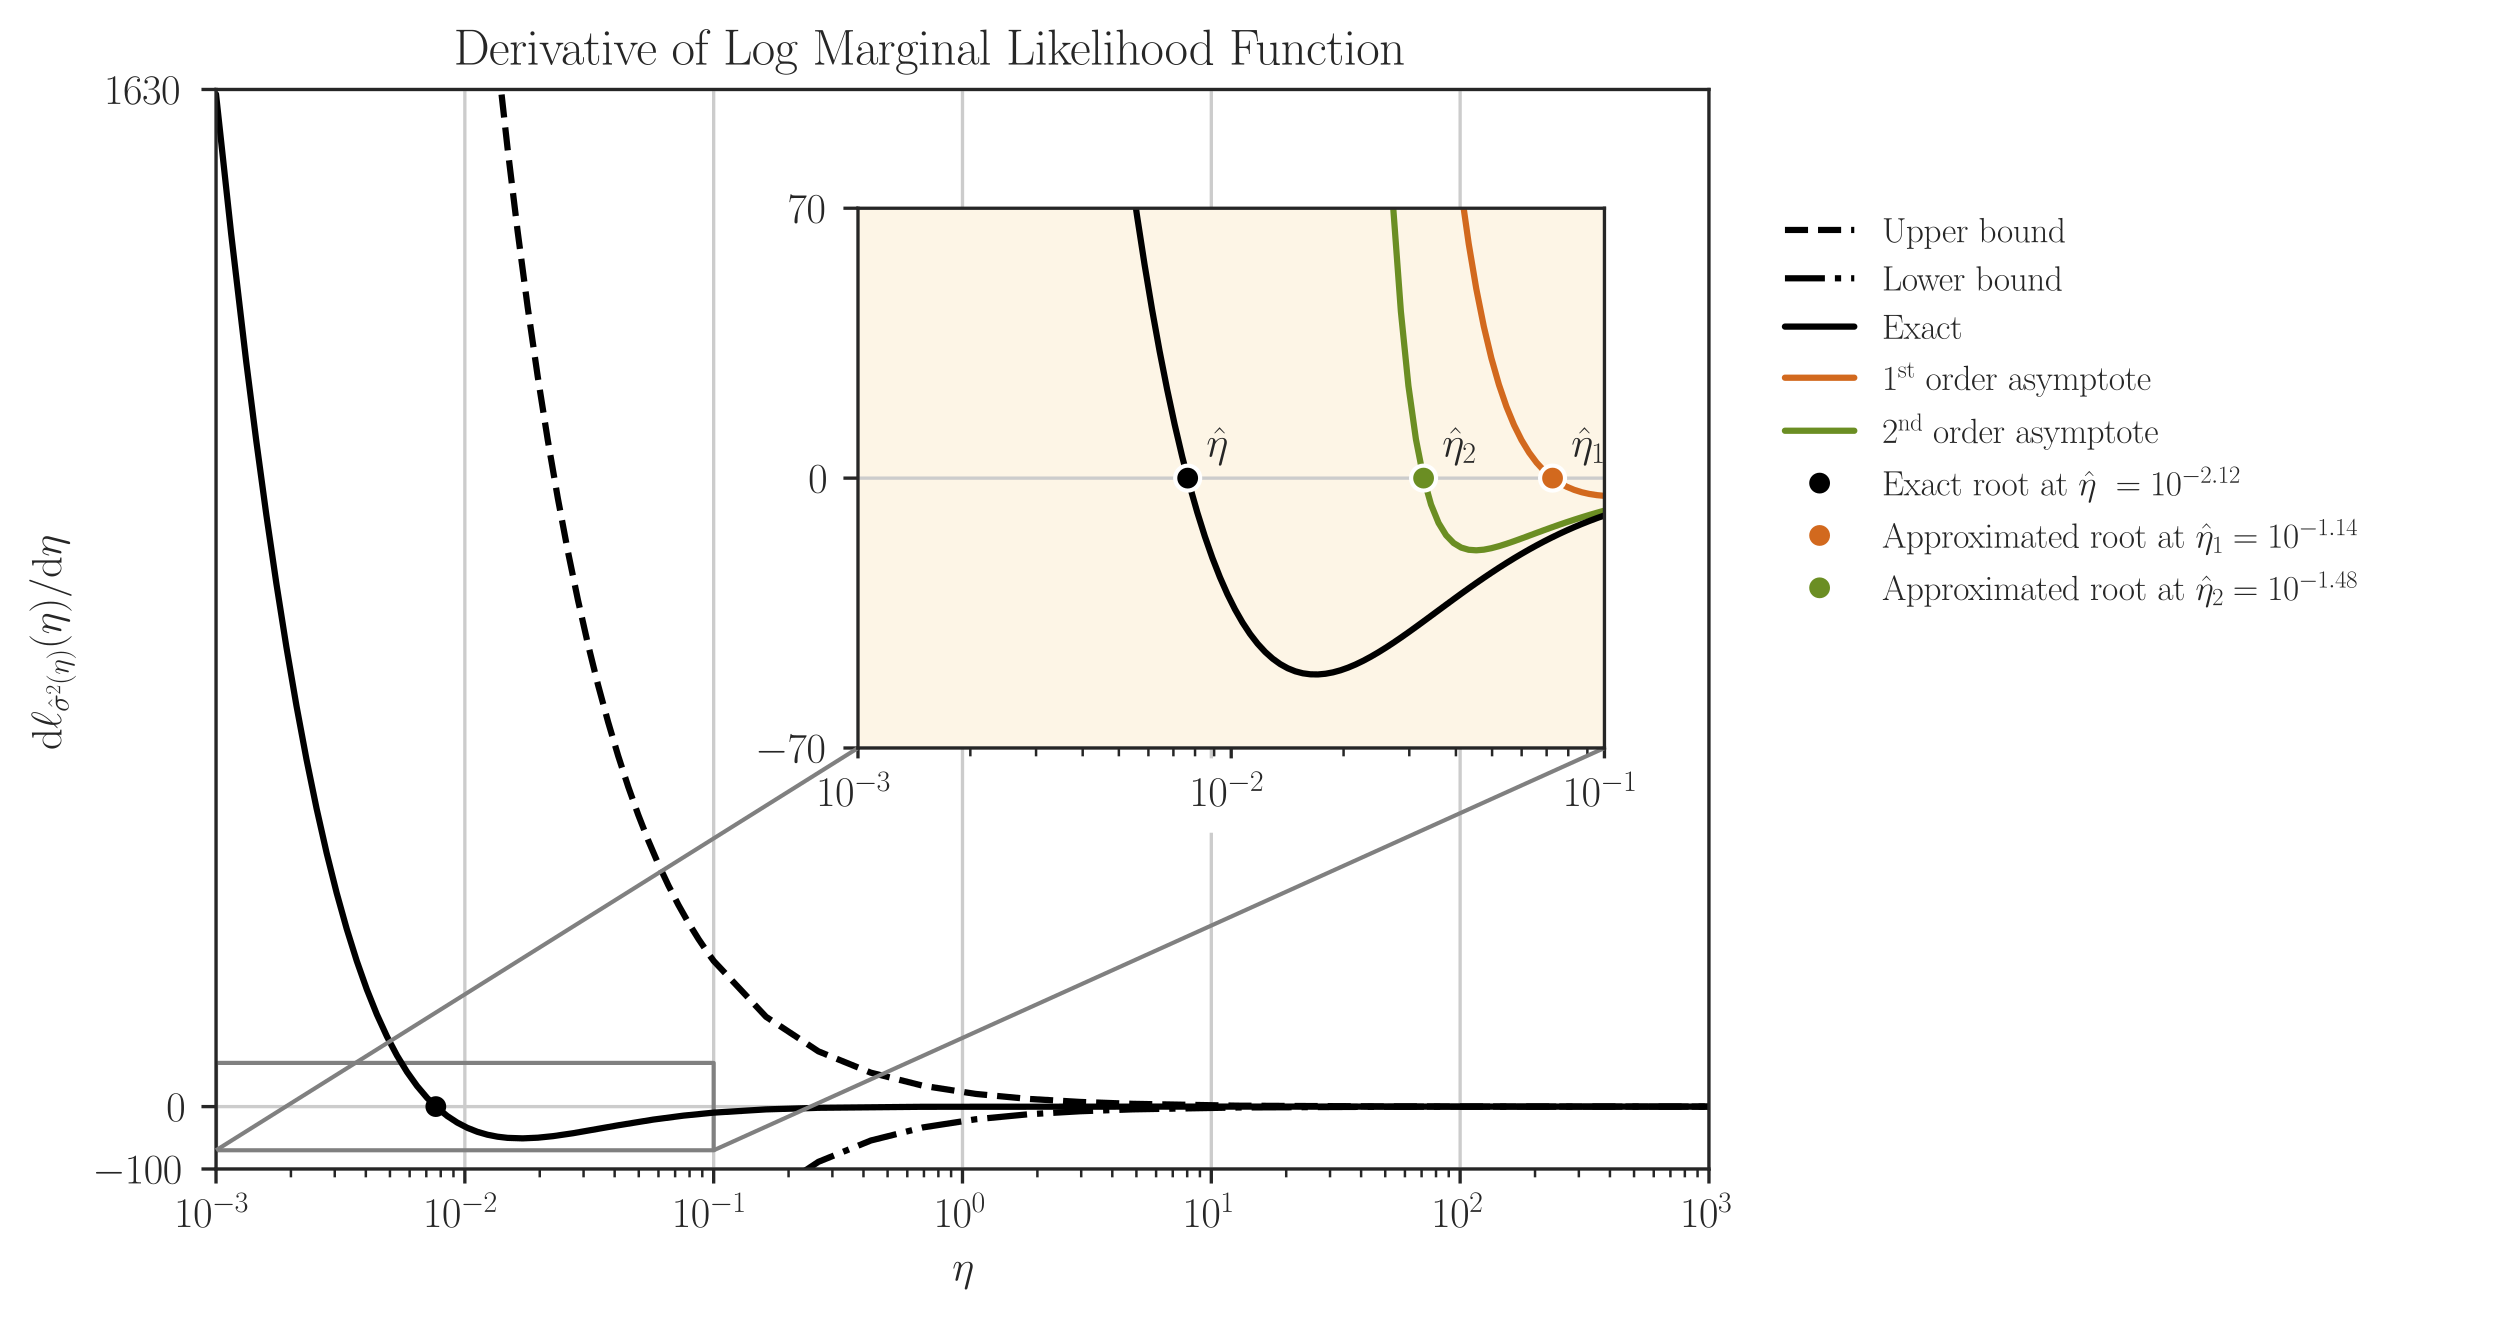 <?xml version="1.0" encoding="utf-8" standalone="no"?>
<!DOCTYPE svg PUBLIC "-//W3C//DTD SVG 1.1//EN"
  "http://www.w3.org/Graphics/SVG/1.1/DTD/svg11.dtd">
<svg height="316.8pt" version="1.1" viewBox="0 0 600.708 316.8" width="600.708pt" xmlns="http://www.w3.org/2000/svg" xmlns:xlink="http://www.w3.org/1999/xlink">
 <defs>
  <style type="text/css">*{stroke-linecap:butt;stroke-linejoin:round;}</style>
 </defs>
 <g id="figure_1">
  <g id="patch_1">
   <path d="M 0 316.8 
L 600.708 316.8 
L 600.708 0 
L 0 0 
z
" style="fill:#ffffff;"/>
  </g>
  <g id="axes_1">
   <g id="patch_2">
    <path d="M 51.907 280.889 
L 410.633 280.889 
L 410.633 21.502 
L 51.907 21.502 
z
" style="fill:none;"/>
   </g>
   <g id="matplotlib.axis_1">
    <g id="xtick_1">
     <g id="line2d_1">
      <path clip-path="url(#p35514934fb)" d="M 51.907 280.889 
L 51.907 21.502 
" style="fill:none;stroke:#cccccc;stroke-linecap:round;stroke-width:0.8;"/>
     </g>
     <g id="line2d_2">
      <defs>
       <path d="M 0 0 
L 0 3.5 
" id="m5893caf65f" style="stroke:#262626;stroke-width:0.8;"/>
      </defs>
      <g>
       <use style="fill:#262626;stroke:#262626;stroke-width:0.8;" x="51.907" xlink:href="#m5893caf65f" y="280.889"/>
      </g>
     </g>
     <g id="text_1">
      <!-- $\mathdefault{10^{-3}}$ -->
      <g style="fill:#262626;" transform="translate(41.827 294.807)scale(0.1 -0.1)">
       <defs>
        <path d="M 1702 4058 
C 1702 4192 1696 4192 1606 4192 
C 1357 3916 979 3827 621 3827 
C 602 3827 570 3827 563 3808 
C 557 3795 557 3782 557 3648 
C 755 3648 1088 3686 1344 3839 
L 1344 461 
C 1344 236 1331 160 781 160 
L 589 160 
L 589 0 
C 896 0 1216 0 1523 0 
C 1830 0 2150 0 2458 0 
L 2458 160 
L 2266 160 
C 1715 160 1702 230 1702 458 
L 1702 4058 
z
" id="CMR17-31" transform="scale(0.016)"/>
        <path d="M 2688 2025 
C 2688 2416 2682 3080 2413 3591 
C 2176 4039 1798 4198 1466 4198 
C 1158 4198 768 4058 525 3597 
C 269 3118 243 2524 243 2025 
C 243 1661 250 1106 448 619 
C 723 -39 1216 -128 1466 -128 
C 1760 -128 2208 -7 2470 600 
C 2662 1042 2688 1559 2688 2025 
z
M 1466 -26 
C 1056 -26 813 325 723 812 
C 653 1188 653 1738 653 2096 
C 653 2588 653 2997 736 3387 
C 858 3929 1216 4096 1466 4096 
C 1728 4096 2067 3923 2189 3400 
C 2272 3036 2278 2607 2278 2096 
C 2278 1680 2278 1169 2202 792 
C 2067 95 1690 -26 1466 -26 
z
" id="CMR17-30" transform="scale(0.016)"/>
        <path d="M 4218 1472 
C 4326 1472 4442 1472 4442 1600 
C 4442 1728 4326 1728 4218 1728 
L 755 1728 
C 646 1728 531 1728 531 1600 
C 531 1472 646 1472 755 1472 
L 4218 1472 
z
" id="CMSY10-0" transform="scale(0.016)"/>
        <path d="M 1414 2157 
C 1984 2157 2234 1662 2234 1090 
C 2234 320 1824 25 1453 25 
C 1114 25 563 194 390 693 
C 422 680 454 680 486 680 
C 640 680 755 782 755 948 
C 755 1133 614 1216 486 1216 
C 378 1216 211 1165 211 926 
C 211 335 787 -128 1466 -128 
C 2176 -128 2720 430 2720 1085 
C 2720 1707 2208 2157 1600 2227 
C 2086 2328 2554 2756 2554 3329 
C 2554 3820 2048 4179 1472 4179 
C 890 4179 378 3829 378 3329 
C 378 3110 544 3072 627 3072 
C 762 3072 877 3155 877 3321 
C 877 3486 762 3569 627 3569 
C 602 3569 570 3569 544 3557 
C 730 3959 1235 4032 1459 4032 
C 1683 4032 2106 3925 2106 3320 
C 2106 3143 2080 2828 1862 2550 
C 1670 2304 1453 2304 1242 2284 
C 1210 2284 1062 2269 1037 2269 
C 992 2263 966 2257 966 2208 
C 966 2163 973 2157 1101 2157 
L 1414 2157 
z
" id="CMR17-33" transform="scale(0.016)"/>
       </defs>
       <use transform="scale(0.996)" xlink:href="#CMR17-31"/>
       <use transform="translate(45.69 0)scale(0.996)" xlink:href="#CMR17-30"/>
       <use transform="translate(91.381 36.154)scale(0.697)" xlink:href="#CMSY10-0"/>
       <use transform="translate(145.622 36.154)scale(0.697)" xlink:href="#CMR17-33"/>
      </g>
     </g>
    </g>
    <g id="xtick_2">
     <g id="line2d_3">
      <path clip-path="url(#p35514934fb)" d="M 111.695 280.889 
L 111.695 21.502 
" style="fill:none;stroke:#cccccc;stroke-linecap:round;stroke-width:0.8;"/>
     </g>
     <g id="line2d_4">
      <g>
       <use style="fill:#262626;stroke:#262626;stroke-width:0.8;" x="111.695" xlink:href="#m5893caf65f" y="280.889"/>
      </g>
     </g>
     <g id="text_2">
      <!-- $\mathdefault{10^{-2}}$ -->
      <g style="fill:#262626;" transform="translate(101.614 294.807)scale(0.1 -0.1)">
       <defs>
        <path d="M 2669 989 
L 2554 989 
C 2490 536 2438 459 2413 420 
C 2381 369 1920 369 1830 369 
L 602 369 
C 832 619 1280 1072 1824 1597 
C 2214 1967 2669 2402 2669 3035 
C 2669 3790 2067 4224 1395 4224 
C 691 4224 262 3604 262 3030 
C 262 2780 448 2748 525 2748 
C 589 2748 781 2787 781 3010 
C 781 3207 614 3264 525 3264 
C 486 3264 448 3258 422 3245 
C 544 3790 915 4058 1306 4058 
C 1862 4058 2227 3617 2227 3035 
C 2227 2479 1901 2000 1536 1584 
L 262 146 
L 262 0 
L 2515 0 
L 2669 989 
z
" id="CMR17-32" transform="scale(0.016)"/>
       </defs>
       <use transform="scale(0.996)" xlink:href="#CMR17-31"/>
       <use transform="translate(45.69 0)scale(0.996)" xlink:href="#CMR17-30"/>
       <use transform="translate(91.381 36.154)scale(0.697)" xlink:href="#CMSY10-0"/>
       <use transform="translate(145.622 36.154)scale(0.697)" xlink:href="#CMR17-32"/>
      </g>
     </g>
    </g>
    <g id="xtick_3">
     <g id="line2d_5">
      <path clip-path="url(#p35514934fb)" d="M 171.482 280.889 
L 171.482 21.502 
" style="fill:none;stroke:#cccccc;stroke-linecap:round;stroke-width:0.8;"/>
     </g>
     <g id="line2d_6">
      <g>
       <use style="fill:#262626;stroke:#262626;stroke-width:0.8;" x="171.482" xlink:href="#m5893caf65f" y="280.889"/>
      </g>
     </g>
     <g id="text_3">
      <!-- $\mathdefault{10^{-1}}$ -->
      <g style="fill:#262626;" transform="translate(161.402 294.807)scale(0.1 -0.1)">
       <use transform="scale(0.996)" xlink:href="#CMR17-31"/>
       <use transform="translate(45.69 0)scale(0.996)" xlink:href="#CMR17-30"/>
       <use transform="translate(91.381 36.154)scale(0.697)" xlink:href="#CMSY10-0"/>
       <use transform="translate(145.622 36.154)scale(0.697)" xlink:href="#CMR17-31"/>
      </g>
     </g>
    </g>
    <g id="xtick_4">
     <g id="line2d_7">
      <path clip-path="url(#p35514934fb)" d="M 231.27 280.889 
L 231.27 21.502 
" style="fill:none;stroke:#cccccc;stroke-linecap:round;stroke-width:0.8;"/>
     </g>
     <g id="line2d_8">
      <g>
       <use style="fill:#262626;stroke:#262626;stroke-width:0.8;" x="231.27" xlink:href="#m5893caf65f" y="280.889"/>
      </g>
     </g>
     <g id="text_4">
      <!-- $\mathdefault{10^{0}}$ -->
      <g style="fill:#262626;" transform="translate(224.303 294.807)scale(0.1 -0.1)">
       <use transform="scale(0.996)" xlink:href="#CMR17-31"/>
       <use transform="translate(45.69 0)scale(0.996)" xlink:href="#CMR17-30"/>
       <use transform="translate(91.381 36.154)scale(0.697)" xlink:href="#CMR17-30"/>
      </g>
     </g>
    </g>
    <g id="xtick_5">
     <g id="line2d_9">
      <path clip-path="url(#p35514934fb)" d="M 291.058 280.889 
L 291.058 21.502 
" style="fill:none;stroke:#cccccc;stroke-linecap:round;stroke-width:0.8;"/>
     </g>
     <g id="line2d_10">
      <g>
       <use style="fill:#262626;stroke:#262626;stroke-width:0.8;" x="291.058" xlink:href="#m5893caf65f" y="280.889"/>
      </g>
     </g>
     <g id="text_5">
      <!-- $\mathdefault{10^{1}}$ -->
      <g style="fill:#262626;" transform="translate(284.091 294.807)scale(0.1 -0.1)">
       <use transform="scale(0.996)" xlink:href="#CMR17-31"/>
       <use transform="translate(45.69 0)scale(0.996)" xlink:href="#CMR17-30"/>
       <use transform="translate(91.381 36.154)scale(0.697)" xlink:href="#CMR17-31"/>
      </g>
     </g>
    </g>
    <g id="xtick_6">
     <g id="line2d_11">
      <path clip-path="url(#p35514934fb)" d="M 350.845 280.889 
L 350.845 21.502 
" style="fill:none;stroke:#cccccc;stroke-linecap:round;stroke-width:0.8;"/>
     </g>
     <g id="line2d_12">
      <g>
       <use style="fill:#262626;stroke:#262626;stroke-width:0.8;" x="350.845" xlink:href="#m5893caf65f" y="280.889"/>
      </g>
     </g>
     <g id="text_6">
      <!-- $\mathdefault{10^{2}}$ -->
      <g style="fill:#262626;" transform="translate(343.878 294.807)scale(0.1 -0.1)">
       <use transform="scale(0.996)" xlink:href="#CMR17-31"/>
       <use transform="translate(45.69 0)scale(0.996)" xlink:href="#CMR17-30"/>
       <use transform="translate(91.381 36.154)scale(0.697)" xlink:href="#CMR17-32"/>
      </g>
     </g>
    </g>
    <g id="xtick_7">
     <g id="line2d_13">
      <path clip-path="url(#p35514934fb)" d="M 410.633 280.889 
L 410.633 21.502 
" style="fill:none;stroke:#cccccc;stroke-linecap:round;stroke-width:0.8;"/>
     </g>
     <g id="line2d_14">
      <g>
       <use style="fill:#262626;stroke:#262626;stroke-width:0.8;" x="410.633" xlink:href="#m5893caf65f" y="280.889"/>
      </g>
     </g>
     <g id="text_7">
      <!-- $\mathdefault{10^{3}}$ -->
      <g style="fill:#262626;" transform="translate(403.666 294.807)scale(0.1 -0.1)">
       <use transform="scale(0.996)" xlink:href="#CMR17-31"/>
       <use transform="translate(45.69 0)scale(0.996)" xlink:href="#CMR17-30"/>
       <use transform="translate(91.381 36.154)scale(0.697)" xlink:href="#CMR17-33"/>
      </g>
     </g>
    </g>
    <g id="xtick_8">
     <g id="line2d_15">
      <defs>
       <path d="M 0 0 
L 0 2 
" id="m8aee795e6d" style="stroke:#262626;stroke-width:0.6;"/>
      </defs>
      <g>
       <use style="fill:#262626;stroke:#262626;stroke-width:0.6;" x="69.905" xlink:href="#m8aee795e6d" y="280.889"/>
      </g>
     </g>
    </g>
    <g id="xtick_9">
     <g id="line2d_16">
      <g>
       <use style="fill:#262626;stroke:#262626;stroke-width:0.6;" x="80.433" xlink:href="#m8aee795e6d" y="280.889"/>
      </g>
     </g>
    </g>
    <g id="xtick_10">
     <g id="line2d_17">
      <g>
       <use style="fill:#262626;stroke:#262626;stroke-width:0.6;" x="87.903" xlink:href="#m8aee795e6d" y="280.889"/>
      </g>
     </g>
    </g>
    <g id="xtick_11">
     <g id="line2d_18">
      <g>
       <use style="fill:#262626;stroke:#262626;stroke-width:0.6;" x="93.697" xlink:href="#m8aee795e6d" y="280.889"/>
      </g>
     </g>
    </g>
    <g id="xtick_12">
     <g id="line2d_19">
      <g>
       <use style="fill:#262626;stroke:#262626;stroke-width:0.6;" x="98.431" xlink:href="#m8aee795e6d" y="280.889"/>
      </g>
     </g>
    </g>
    <g id="xtick_13">
     <g id="line2d_20">
      <g>
       <use style="fill:#262626;stroke:#262626;stroke-width:0.6;" x="102.433" xlink:href="#m8aee795e6d" y="280.889"/>
      </g>
     </g>
    </g>
    <g id="xtick_14">
     <g id="line2d_21">
      <g>
       <use style="fill:#262626;stroke:#262626;stroke-width:0.6;" x="105.901" xlink:href="#m8aee795e6d" y="280.889"/>
      </g>
     </g>
    </g>
    <g id="xtick_15">
     <g id="line2d_22">
      <g>
       <use style="fill:#262626;stroke:#262626;stroke-width:0.6;" x="108.959" xlink:href="#m8aee795e6d" y="280.889"/>
      </g>
     </g>
    </g>
    <g id="xtick_16">
     <g id="line2d_23">
      <g>
       <use style="fill:#262626;stroke:#262626;stroke-width:0.6;" x="129.693" xlink:href="#m8aee795e6d" y="280.889"/>
      </g>
     </g>
    </g>
    <g id="xtick_17">
     <g id="line2d_24">
      <g>
       <use style="fill:#262626;stroke:#262626;stroke-width:0.6;" x="140.221" xlink:href="#m8aee795e6d" y="280.889"/>
      </g>
     </g>
    </g>
    <g id="xtick_18">
     <g id="line2d_25">
      <g>
       <use style="fill:#262626;stroke:#262626;stroke-width:0.6;" x="147.69" xlink:href="#m8aee795e6d" y="280.889"/>
      </g>
     </g>
    </g>
    <g id="xtick_19">
     <g id="line2d_26">
      <g>
       <use style="fill:#262626;stroke:#262626;stroke-width:0.6;" x="153.484" xlink:href="#m8aee795e6d" y="280.889"/>
      </g>
     </g>
    </g>
    <g id="xtick_20">
     <g id="line2d_27">
      <g>
       <use style="fill:#262626;stroke:#262626;stroke-width:0.6;" x="158.219" xlink:href="#m8aee795e6d" y="280.889"/>
      </g>
     </g>
    </g>
    <g id="xtick_21">
     <g id="line2d_28">
      <g>
       <use style="fill:#262626;stroke:#262626;stroke-width:0.6;" x="162.221" xlink:href="#m8aee795e6d" y="280.889"/>
      </g>
     </g>
    </g>
    <g id="xtick_22">
     <g id="line2d_29">
      <g>
       <use style="fill:#262626;stroke:#262626;stroke-width:0.6;" x="165.688" xlink:href="#m8aee795e6d" y="280.889"/>
      </g>
     </g>
    </g>
    <g id="xtick_23">
     <g id="line2d_30">
      <g>
       <use style="fill:#262626;stroke:#262626;stroke-width:0.6;" x="168.747" xlink:href="#m8aee795e6d" y="280.889"/>
      </g>
     </g>
    </g>
    <g id="xtick_24">
     <g id="line2d_31">
      <g>
       <use style="fill:#262626;stroke:#262626;stroke-width:0.6;" x="189.48" xlink:href="#m8aee795e6d" y="280.889"/>
      </g>
     </g>
    </g>
    <g id="xtick_25">
     <g id="line2d_32">
      <g>
       <use style="fill:#262626;stroke:#262626;stroke-width:0.6;" x="200.008" xlink:href="#m8aee795e6d" y="280.889"/>
      </g>
     </g>
    </g>
    <g id="xtick_26">
     <g id="line2d_33">
      <g>
       <use style="fill:#262626;stroke:#262626;stroke-width:0.6;" x="207.478" xlink:href="#m8aee795e6d" y="280.889"/>
      </g>
     </g>
    </g>
    <g id="xtick_27">
     <g id="line2d_34">
      <g>
       <use style="fill:#262626;stroke:#262626;stroke-width:0.6;" x="213.272" xlink:href="#m8aee795e6d" y="280.889"/>
      </g>
     </g>
    </g>
    <g id="xtick_28">
     <g id="line2d_35">
      <g>
       <use style="fill:#262626;stroke:#262626;stroke-width:0.6;" x="218.006" xlink:href="#m8aee795e6d" y="280.889"/>
      </g>
     </g>
    </g>
    <g id="xtick_29">
     <g id="line2d_36">
      <g>
       <use style="fill:#262626;stroke:#262626;stroke-width:0.6;" x="222.009" xlink:href="#m8aee795e6d" y="280.889"/>
      </g>
     </g>
    </g>
    <g id="xtick_30">
     <g id="line2d_37">
      <g>
       <use style="fill:#262626;stroke:#262626;stroke-width:0.6;" x="225.476" xlink:href="#m8aee795e6d" y="280.889"/>
      </g>
     </g>
    </g>
    <g id="xtick_31">
     <g id="line2d_38">
      <g>
       <use style="fill:#262626;stroke:#262626;stroke-width:0.6;" x="228.534" xlink:href="#m8aee795e6d" y="280.889"/>
      </g>
     </g>
    </g>
    <g id="xtick_32">
     <g id="line2d_39">
      <g>
       <use style="fill:#262626;stroke:#262626;stroke-width:0.6;" x="249.268" xlink:href="#m8aee795e6d" y="280.889"/>
      </g>
     </g>
    </g>
    <g id="xtick_33">
     <g id="line2d_40">
      <g>
       <use style="fill:#262626;stroke:#262626;stroke-width:0.6;" x="259.796" xlink:href="#m8aee795e6d" y="280.889"/>
      </g>
     </g>
    </g>
    <g id="xtick_34">
     <g id="line2d_41">
      <g>
       <use style="fill:#262626;stroke:#262626;stroke-width:0.6;" x="267.266" xlink:href="#m8aee795e6d" y="280.889"/>
      </g>
     </g>
    </g>
    <g id="xtick_35">
     <g id="line2d_42">
      <g>
       <use style="fill:#262626;stroke:#262626;stroke-width:0.6;" x="273.06" xlink:href="#m8aee795e6d" y="280.889"/>
      </g>
     </g>
    </g>
    <g id="xtick_36">
     <g id="line2d_43">
      <g>
       <use style="fill:#262626;stroke:#262626;stroke-width:0.6;" x="277.794" xlink:href="#m8aee795e6d" y="280.889"/>
      </g>
     </g>
    </g>
    <g id="xtick_37">
     <g id="line2d_44">
      <g>
       <use style="fill:#262626;stroke:#262626;stroke-width:0.6;" x="281.796" xlink:href="#m8aee795e6d" y="280.889"/>
      </g>
     </g>
    </g>
    <g id="xtick_38">
     <g id="line2d_45">
      <g>
       <use style="fill:#262626;stroke:#262626;stroke-width:0.6;" x="285.264" xlink:href="#m8aee795e6d" y="280.889"/>
      </g>
     </g>
    </g>
    <g id="xtick_39">
     <g id="line2d_46">
      <g>
       <use style="fill:#262626;stroke:#262626;stroke-width:0.6;" x="288.322" xlink:href="#m8aee795e6d" y="280.889"/>
      </g>
     </g>
    </g>
    <g id="xtick_40">
     <g id="line2d_47">
      <g>
       <use style="fill:#262626;stroke:#262626;stroke-width:0.6;" x="309.056" xlink:href="#m8aee795e6d" y="280.889"/>
      </g>
     </g>
    </g>
    <g id="xtick_41">
     <g id="line2d_48">
      <g>
       <use style="fill:#262626;stroke:#262626;stroke-width:0.6;" x="319.584" xlink:href="#m8aee795e6d" y="280.889"/>
      </g>
     </g>
    </g>
    <g id="xtick_42">
     <g id="line2d_49">
      <g>
       <use style="fill:#262626;stroke:#262626;stroke-width:0.6;" x="327.053" xlink:href="#m8aee795e6d" y="280.889"/>
      </g>
     </g>
    </g>
    <g id="xtick_43">
     <g id="line2d_50">
      <g>
       <use style="fill:#262626;stroke:#262626;stroke-width:0.6;" x="332.847" xlink:href="#m8aee795e6d" y="280.889"/>
      </g>
     </g>
    </g>
    <g id="xtick_44">
     <g id="line2d_51">
      <g>
       <use style="fill:#262626;stroke:#262626;stroke-width:0.6;" x="337.582" xlink:href="#m8aee795e6d" y="280.889"/>
      </g>
     </g>
    </g>
    <g id="xtick_45">
     <g id="line2d_52">
      <g>
       <use style="fill:#262626;stroke:#262626;stroke-width:0.6;" x="341.584" xlink:href="#m8aee795e6d" y="280.889"/>
      </g>
     </g>
    </g>
    <g id="xtick_46">
     <g id="line2d_53">
      <g>
       <use style="fill:#262626;stroke:#262626;stroke-width:0.6;" x="345.051" xlink:href="#m8aee795e6d" y="280.889"/>
      </g>
     </g>
    </g>
    <g id="xtick_47">
     <g id="line2d_54">
      <g>
       <use style="fill:#262626;stroke:#262626;stroke-width:0.6;" x="348.11" xlink:href="#m8aee795e6d" y="280.889"/>
      </g>
     </g>
    </g>
    <g id="xtick_48">
     <g id="line2d_55">
      <g>
       <use style="fill:#262626;stroke:#262626;stroke-width:0.6;" x="368.843" xlink:href="#m8aee795e6d" y="280.889"/>
      </g>
     </g>
    </g>
    <g id="xtick_49">
     <g id="line2d_56">
      <g>
       <use style="fill:#262626;stroke:#262626;stroke-width:0.6;" x="379.371" xlink:href="#m8aee795e6d" y="280.889"/>
      </g>
     </g>
    </g>
    <g id="xtick_50">
     <g id="line2d_57">
      <g>
       <use style="fill:#262626;stroke:#262626;stroke-width:0.6;" x="386.841" xlink:href="#m8aee795e6d" y="280.889"/>
      </g>
     </g>
    </g>
    <g id="xtick_51">
     <g id="line2d_58">
      <g>
       <use style="fill:#262626;stroke:#262626;stroke-width:0.6;" x="392.635" xlink:href="#m8aee795e6d" y="280.889"/>
      </g>
     </g>
    </g>
    <g id="xtick_52">
     <g id="line2d_59">
      <g>
       <use style="fill:#262626;stroke:#262626;stroke-width:0.6;" x="397.369" xlink:href="#m8aee795e6d" y="280.889"/>
      </g>
     </g>
    </g>
    <g id="xtick_53">
     <g id="line2d_60">
      <g>
       <use style="fill:#262626;stroke:#262626;stroke-width:0.6;" x="401.372" xlink:href="#m8aee795e6d" y="280.889"/>
      </g>
     </g>
    </g>
    <g id="xtick_54">
     <g id="line2d_61">
      <g>
       <use style="fill:#262626;stroke:#262626;stroke-width:0.6;" x="404.839" xlink:href="#m8aee795e6d" y="280.889"/>
      </g>
     </g>
    </g>
    <g id="xtick_55">
     <g id="line2d_62">
      <g>
       <use style="fill:#262626;stroke:#262626;stroke-width:0.6;" x="407.897" xlink:href="#m8aee795e6d" y="280.889"/>
      </g>
     </g>
    </g>
    <g id="text_8">
     <!-- $\eta$ -->
     <g style="fill:#262626;" transform="translate(228.797 307.663)scale(0.1 -0.1)">
      <defs>
       <path d="M 3040 1768 
C 3072 1895 3091 1973 3091 2145 
C 3091 2528 2867 2815 2381 2815 
C 1811 2815 1510 2413 1395 2254 
C 1376 2618 1114 2815 832 2815 
C 646 2815 499 2726 378 2483 
C 262 2254 173 1864 173 1839 
C 173 1813 198 1781 243 1781 
C 294 1781 301 1788 339 1934 
C 435 2311 557 2688 813 2688 
C 960 2688 1011 2586 1011 2394 
C 1011 2254 947 2005 902 1807 
L 723 1118 
C 698 996 627 709 595 593 
C 550 428 480 127 480 96 
C 480 6 550 -64 646 -64 
C 723 -64 813 -25 864 70 
C 877 102 934 326 966 453 
L 1107 1028 
L 1318 1871 
C 1331 1909 1491 2228 1728 2432 
C 1894 2586 2112 2688 2362 2688 
C 2618 2688 2707 2496 2707 2241 
C 2707 2055 2682 1953 2650 1831 
L 1907 -1107 
C 1901 -1139 1888 -1177 1888 -1216 
C 1888 -1312 1965 -1376 2061 -1376 
C 2118 -1376 2253 -1350 2304 -1158 
L 3040 1768 
z
" id="CMMI12-11" transform="scale(0.016)"/>
      </defs>
      <use transform="scale(0.996)" xlink:href="#CMMI12-11"/>
     </g>
    </g>
   </g>
   <g id="matplotlib.axis_2">
    <g id="ytick_1">
     <g id="line2d_63">
      <path clip-path="url(#p35514934fb)" d="M 51.907 280.889 
L 410.633 280.889 
" style="fill:none;stroke:#cccccc;stroke-linecap:round;stroke-width:0.8;"/>
     </g>
     <g id="line2d_64">
      <defs>
       <path d="M 0 0 
L -3.5 0 
" id="m3abb4c07f2" style="stroke:#262626;stroke-width:0.8;"/>
      </defs>
      <g>
       <use style="fill:#262626;stroke:#262626;stroke-width:0.8;" x="51.907" xlink:href="#m3abb4c07f2" y="280.889"/>
      </g>
     </g>
     <g id="text_9">
      <!-- $\mathdefault{−100}$ -->
      <g style="fill:#262626;" transform="translate(22.214 284.348)scale(0.1 -0.1)">
       <use transform="scale(0.996)" xlink:href="#CMSY10-0"/>
       <use transform="translate(77.487 0)scale(0.996)" xlink:href="#CMR17-31"/>
       <use transform="translate(123.178 0)scale(0.996)" xlink:href="#CMR17-30"/>
       <use transform="translate(168.868 0)scale(0.996)" xlink:href="#CMR17-30"/>
      </g>
     </g>
    </g>
    <g id="ytick_2">
     <g id="line2d_65">
      <path clip-path="url(#p35514934fb)" d="M 51.907 265.895 
L 410.633 265.895 
" style="fill:none;stroke:#cccccc;stroke-linecap:round;stroke-width:0.8;"/>
     </g>
     <g id="line2d_66">
      <g>
       <use style="fill:#262626;stroke:#262626;stroke-width:0.8;" x="51.907" xlink:href="#m3abb4c07f2" y="265.895"/>
      </g>
     </g>
     <g id="text_10">
      <!-- $\mathdefault{0}$ -->
      <g style="fill:#262626;" transform="translate(39.926 269.354)scale(0.1 -0.1)">
       <use transform="scale(0.996)" xlink:href="#CMR17-30"/>
      </g>
     </g>
    </g>
    <g id="ytick_3">
     <g id="line2d_67">
      <path clip-path="url(#p35514934fb)" d="M 51.907 21.502 
L 410.633 21.502 
" style="fill:none;stroke:#cccccc;stroke-linecap:round;stroke-width:0.8;"/>
     </g>
     <g id="line2d_68">
      <g>
       <use style="fill:#262626;stroke:#262626;stroke-width:0.8;" x="51.907" xlink:href="#m3abb4c07f2" y="21.502"/>
      </g>
     </g>
     <g id="text_11">
      <!-- $\mathdefault{1630}$ -->
      <g style="fill:#262626;" transform="translate(24.982 24.961)scale(0.1 -0.1)">
       <defs>
        <path d="M 678 2176 
C 678 3690 1395 4032 1811 4032 
C 1946 4032 2272 4009 2400 3776 
C 2298 3776 2106 3776 2106 3553 
C 2106 3381 2246 3323 2336 3323 
C 2394 3323 2566 3348 2566 3560 
C 2566 3954 2246 4179 1805 4179 
C 1043 4179 243 3390 243 1984 
C 243 253 966 -128 1478 -128 
C 2099 -128 2688 427 2688 1283 
C 2688 2081 2170 2662 1517 2662 
C 1126 2662 838 2407 678 1960 
L 678 2176 
z
M 1478 25 
C 691 25 691 1200 691 1436 
C 691 1896 909 2560 1504 2560 
C 1613 2560 1926 2560 2138 2120 
C 2253 1870 2253 1609 2253 1289 
C 2253 944 2253 690 2118 434 
C 1978 171 1773 25 1478 25 
z
" id="CMR17-36" transform="scale(0.016)"/>
       </defs>
       <use transform="scale(0.996)" xlink:href="#CMR17-31"/>
       <use transform="translate(45.69 0)scale(0.996)" xlink:href="#CMR17-36"/>
       <use transform="translate(91.381 0)scale(0.996)" xlink:href="#CMR17-33"/>
       <use transform="translate(137.071 0)scale(0.996)" xlink:href="#CMR17-30"/>
      </g>
     </g>
    </g>
    <g id="text_12">
     <!-- $\mathrm{d} \ell_{\hat{\sigma}^2(\eta)}(\eta)/\mathrm{d} \eta$ -->
     <g style="fill:#262626;" transform="translate(14.672 180.214)rotate(-90)scale(0.1 -0.1)">
      <defs>
       <path d="M 1869 4326 
L 1869 4160 
C 2246 4160 2304 4122 2304 3820 
L 2304 2345 
C 2278 2377 2016 2790 1498 2790 
C 845 2790 211 2208 211 1364 
C 211 525 806 -64 1434 -64 
C 1978 -64 2259 337 2291 380 
L 2291 -63 
L 3066 -63 
L 3066 128 
C 2688 128 2630 166 2630 473 
L 2630 4396 
L 1869 4326 
z
M 2291 755 
C 2291 563 2176 390 2029 262 
C 1811 70 1594 38 1472 38 
C 1286 38 621 134 621 1356 
C 621 2612 1363 2688 1530 2688 
C 1824 2688 2061 2522 2208 2291 
C 2291 2157 2291 2138 2291 2023 
L 2291 755 
z
" id="CMR17-64" transform="scale(0.016)"/>
       <path d="M 589 1088 
C 186 692 83 597 83 572 
C 83 546 109 501 154 501 
C 186 501 550 851 602 909 
C 640 482 800 -73 1299 -73 
C 1555 -73 1786 86 1888 163 
C 1971 227 2278 488 2278 546 
C 2278 578 2246 616 2214 616 
C 2189 616 2093 520 2067 495 
C 1843 278 1562 55 1306 55 
C 960 55 915 552 915 897 
C 915 960 915 1228 960 1279 
C 1338 1667 2522 2886 2522 4014 
C 2522 4269 2426 4492 2150 4492 
C 1555 4492 1037 3178 947 2936 
C 922 2873 550 1891 589 1088 
z
M 973 1471 
C 979 1509 1267 3186 1805 4082 
C 1914 4255 2022 4364 2150 4364 
C 2368 4364 2381 4159 2381 4018 
C 2381 3794 2317 3218 1760 2412 
C 1594 2175 1338 1855 973 1471 
z
" id="CMMI12-60" transform="scale(0.016)"/>
       <path d="M 1466 4421 
L 678 3555 
L 755 3478 
L 1466 4166 
L 2176 3478 
L 2253 3555 
L 1466 4421 
z
" id="CMR17-5e" transform="scale(0.016)"/>
       <path d="M 3251 2408 
C 3334 2408 3546 2408 3546 2612 
C 3546 2752 3424 2752 3309 2752 
L 1894 2752 
C 934 2752 243 1686 243 932 
C 243 390 595 -64 1171 -64 
C 1926 -64 2752 747 2752 1705 
C 2752 1954 2694 2196 2541 2408 
L 3251 2408 
z
M 1178 64 
C 851 64 614 313 614 754 
C 614 1137 845 2408 1786 2408 
C 2061 2408 2368 2274 2368 1781 
C 2368 1558 2266 1021 2042 652 
C 1811 275 1466 64 1178 64 
z
" id="CMMI12-1b" transform="scale(0.016)"/>
       <path d="M 1958 -1561 
C 1958 -1555 1958 -1542 1939 -1523 
C 1645 -1224 858 -407 858 1581 
C 858 3569 1632 4379 1946 4697 
C 1946 4704 1958 4717 1958 4736 
C 1958 4755 1939 4768 1914 4768 
C 1843 4768 1299 4296 986 3594 
C 666 2887 576 2199 576 1588 
C 576 1128 621 351 1005 -471 
C 1312 -1135 1837 -1600 1914 -1600 
C 1946 -1600 1958 -1587 1958 -1561 
z
" id="CMR17-28" transform="scale(0.016)"/>
       <path d="M 1683 1581 
C 1683 2040 1638 2817 1254 3639 
C 947 4303 422 4768 346 4768 
C 326 4768 301 4761 301 4729 
C 301 4717 307 4710 314 4697 
C 621 4378 1402 3568 1402 1584 
C 1402 -407 627 -1217 314 -1537 
C 307 -1549 301 -1556 301 -1568 
C 301 -1600 326 -1600 346 -1600 
C 416 -1600 960 -1128 1274 -426 
C 1594 281 1683 969 1683 1581 
z
" id="CMR17-29" transform="scale(0.016)"/>
       <path d="M 2746 4562 
C 2746 4569 2784 4666 2784 4678 
C 2784 4755 2720 4800 2669 4800 
C 2637 4800 2579 4800 2528 4659 
L 384 -1363 
C 384 -1370 346 -1465 346 -1478 
C 346 -1555 410 -1600 461 -1600 
C 499 -1600 557 -1593 602 -1459 
L 2746 4562 
z
" id="CMMI12-3d" transform="scale(0.016)"/>
      </defs>
      <use transform="scale(0.996)" xlink:href="#CMR17-64"/>
      <use transform="translate(50.895 0)scale(0.996)" xlink:href="#CMMI12-60"/>
      <use transform="translate(96.495 -17.936)scale(0.697)" xlink:href="#CMR17-5e"/>
      <use transform="translate(91.83 -17.941)scale(0.697)" xlink:href="#CMMI12-1b"/>
      <use transform="translate(133.143 2.206)scale(0.498)" xlink:href="#CMR17-32"/>
      <use transform="translate(156.487 -17.941)scale(0.697)" xlink:href="#CMR17-28"/>
      <use transform="translate(181.183 -17.941)scale(0.697)" xlink:href="#CMMI12-11"/>
      <use transform="translate(217.376 -17.941)scale(0.697)" xlink:href="#CMR17-29"/>
      <use transform="translate(242.57 0)scale(0.996)" xlink:href="#CMR17-28"/>
      <use transform="translate(277.851 0)scale(0.996)" xlink:href="#CMMI12-11"/>
      <use transform="translate(329.555 0)scale(0.996)" xlink:href="#CMR17-29"/>
      <use transform="translate(364.836 0)scale(0.996)" xlink:href="#CMMI12-3d"/>
      <use transform="translate(413.611 0)scale(0.996)" xlink:href="#CMR17-64"/>
      <use transform="translate(464.506 0)scale(0.996)" xlink:href="#CMMI12-11"/>
     </g>
    </g>
   </g>
   <g id="patch_3">
    <path clip-path="url(#p35514934fb)" d="M 51.907 276.391 
L 171.482 276.391 
L 171.482 255.4 
L 51.907 255.4 
z
" style="fill:none;stroke:#808080;stroke-linejoin:miter;"/>
   </g>
   <g id="line2d_69">
    <path clip-path="url(#p35514934fb)" d="M 118.005 -1 
L 119.546 13.933 
L 121.961 35.665 
L 124.377 55.575 
L 126.793 73.808 
L 129.208 90.496 
L 131.624 105.766 
L 134.04 119.732 
L 136.455 132.502 
L 138.871 144.174 
L 141.287 154.84 
L 143.702 164.585 
L 146.118 173.485 
L 148.534 181.612 
L 150.949 189.033 
L 153.365 195.806 
L 155.781 201.988 
L 158.196 207.629 
L 160.612 212.777 
L 163.028 217.473 
L 165.443 221.756 
L 167.859 225.664 
L 170.275 229.227 
L 171.482 230.89 
L 171.482 230.89 
L 184.069 244.327 
L 196.656 252.626 
L 209.243 257.745 
L 221.83 260.901 
L 234.417 262.845 
L 247.004 264.042 
L 259.591 264.779 
L 272.177 265.231 
L 297.351 265.676 
L 335.112 265.865 
L 410.633 265.895 
L 410.633 265.895 
" style="fill:none;stroke:#000000;stroke-dasharray:5.55,2.4;stroke-dashoffset:0;stroke-width:1.5;"/>
   </g>
   <g id="line2d_70">
    <path clip-path="url(#p35514934fb)" d="M 161.222 317.8 
L 163.028 314.318 
L 165.443 310.034 
L 167.859 306.127 
L 170.275 302.563 
L 171.482 300.901 
L 171.482 300.901 
L 184.069 287.463 
L 196.656 279.165 
L 209.243 274.045 
L 221.83 270.89 
L 234.417 268.945 
L 247.004 267.748 
L 259.591 267.011 
L 272.177 266.559 
L 297.351 266.115 
L 335.112 265.926 
L 410.633 265.895 
L 410.633 265.895 
" style="fill:none;stroke:#000000;stroke-dasharray:9.6,2.4,1.5,2.4;stroke-dashoffset:0;stroke-width:1.5;"/>
   </g>
   <g id="line2d_71">
    <path clip-path="url(#p35514934fb)" d="M 51.907 22.645 
L 55.531 56.069 
L 59.154 86.858 
L 61.57 105.864 
L 63.985 123.635 
L 66.401 140.168 
L 68.817 155.472 
L 71.232 169.566 
L 73.648 182.48 
L 76.064 194.253 
L 78.479 204.929 
L 80.895 214.559 
L 83.311 223.199 
L 85.726 230.906 
L 88.142 237.742 
L 90.558 243.766 
L 92.973 249.041 
L 95.389 253.625 
L 97.805 257.578 
L 100.22 260.956 
L 102.636 263.812 
L 105.052 266.197 
L 107.467 268.161 
L 109.883 269.747 
L 112.299 270.999 
L 114.714 271.956 
L 117.13 272.655 
L 119.546 273.128 
L 121.961 273.409 
L 125.585 273.53 
L 129.208 273.369 
L 132.832 273.001 
L 137.663 272.299 
L 148.534 270.391 
L 156.988 269.016 
L 164.235 268.065 
L 171.482 267.347 
L 171.482 267.347 
L 184.069 266.567 
L 196.656 266.185 
L 221.83 265.943 
L 284.764 265.896 
L 410.633 265.895 
L 410.633 265.895 
" style="fill:none;stroke:#000000;stroke-linecap:round;stroke-width:1.5;"/>
   </g>
   <g id="line2d_72">
    <defs>
     <path d="M 0 2 
C 0.53 2 1.039 1.789 1.414 1.414 
C 1.789 1.039 2 0.53 2 0 
C 2 -0.53 1.789 -1.039 1.414 -1.414 
C 1.039 -1.789 0.53 -2 0 -2 
C -0.53 -2 -1.039 -1.789 -1.414 -1.414 
C -1.789 -1.039 -2 -0.53 -2 0 
C -2 0.53 -1.789 1.039 -1.414 1.414 
C -1.039 1.789 -0.53 2 0 2 
z
" id="m6024802698" style="stroke:#000000;"/>
    </defs>
    <g clip-path="url(#p35514934fb)">
     <use style="stroke:#000000;" x="104.72" xlink:href="#m6024802698" y="265.895"/>
    </g>
   </g>
   <g id="patch_4">
    <path d="M 51.907 280.889 
L 51.907 21.502 
" style="fill:none;stroke:#262626;stroke-linecap:square;stroke-linejoin:miter;stroke-width:0.8;"/>
   </g>
   <g id="patch_5">
    <path d="M 410.633 280.889 
L 410.633 21.502 
" style="fill:none;stroke:#262626;stroke-linecap:square;stroke-linejoin:miter;stroke-width:0.8;"/>
   </g>
   <g id="patch_6">
    <path d="M 51.907 280.889 
L 410.633 280.889 
" style="fill:none;stroke:#262626;stroke-linecap:square;stroke-linejoin:miter;stroke-width:0.8;"/>
   </g>
   <g id="patch_7">
    <path d="M 51.907 21.502 
L 410.633 21.502 
" style="fill:none;stroke:#262626;stroke-linecap:square;stroke-linejoin:miter;stroke-width:0.8;"/>
   </g>
   <g id="text_13">
    <!-- Derivative of Log Marginal Likelihood Function -->
    <g style="fill:#262626;" transform="translate(109.014 15.502)scale(0.12 -0.12)">
     <defs>
      <path d="M 333 4352 
L 333 4186 
C 774 4186 845 4186 845 3900 
L 845 452 
C 845 166 774 166 333 166 
L 333 0 
L 2368 0 
C 3398 0 4224 943 4224 2141 
C 4224 3346 3411 4352 2368 4352 
L 333 4352 
z
M 1523 166 
C 1267 166 1254 197 1254 414 
L 1254 3938 
C 1254 4155 1267 4186 1523 4186 
L 2240 4186 
C 2771 4186 3750 3874 3750 2141 
C 3750 1242 3488 879 3366 707 
C 3213 510 2848 166 2240 166 
L 1523 166 
z
" id="CMR17-44" transform="scale(0.016)"/>
      <path d="M 2438 1472 
C 2464 1498 2464 1511 2464 1576 
C 2464 2238 2118 2816 1389 2816 
C 710 2816 173 2169 173 1383 
C 173 551 781 -64 1459 -64 
C 2176 -64 2458 607 2458 740 
C 2458 784 2419 784 2406 784 
C 2362 784 2355 771 2330 696 
C 2189 265 1837 51 1504 51 
C 1229 51 954 203 781 480 
C 582 803 582 1176 582 1472 
L 2438 1472 
z
M 589 1568 
C 634 2505 1126 2714 1382 2714 
C 1818 2714 2112 2297 2118 1568 
L 589 1568 
z
" id="CMR17-65" transform="scale(0.016)"/>
      <path d="M 960 1497 
C 960 2112 1222 2688 1702 2688 
C 1747 2688 1792 2682 1837 2662 
C 1837 2662 1696 2617 1696 2452 
C 1696 2298 1818 2234 1914 2234 
C 1990 2234 2131 2279 2131 2458 
C 2131 2663 1926 2790 1709 2790 
C 1222 2790 1011 2317 947 2093 
L 941 2093 
L 941 2790 
L 198 2720 
L 198 2554 
C 576 2554 634 2515 634 2208 
L 634 428 
C 634 184 608 153 198 153 
L 198 -13 
C 352 0 646 0 813 0 
C 998 0 1325 0 1498 -13 
L 1498 153 
C 1037 153 960 153 960 440 
L 960 1497 
z
" id="CMR17-72" transform="scale(0.016)"/>
      <path d="M 992 3909 
C 992 4049 877 4170 730 4170 
C 589 4170 467 4056 467 3909 
C 467 3769 582 3648 730 3648 
C 870 3648 992 3763 992 3909 
z
M 243 2706 
L 243 2541 
C 602 2541 653 2502 653 2197 
L 653 427 
C 653 184 627 153 218 153 
L 218 -13 
C 371 0 646 0 806 0 
C 960 0 1222 0 1370 -13 
L 1370 153 
C 992 153 979 191 979 420 
L 979 2776 
L 243 2706 
z
" id="CMR17-69" transform="scale(0.016)"/>
      <path d="M 2502 2163 
C 2560 2304 2662 2560 3034 2560 
L 3034 2726 
C 2912 2726 2752 2726 2630 2726 
C 2496 2726 2285 2726 2157 2732 
L 2157 2566 
C 2317 2553 2406 2477 2406 2311 
C 2406 2253 2406 2240 2368 2151 
L 1664 377 
L 902 2286 
C 864 2369 864 2381 864 2407 
C 864 2560 1075 2560 1171 2560 
L 1171 2732 
C 1018 2726 736 2726 576 2726 
C 403 2726 205 2726 64 2732 
L 64 2560 
C 307 2560 442 2560 518 2362 
L 1446 44 
C 1485 -51 1491 -64 1549 -64 
C 1606 -64 1613 -51 1651 44 
L 2502 2163 
z
" id="CMR17-76" transform="scale(0.016)"/>
      <path d="M 2304 1653 
C 2304 2072 2304 2294 2035 2543 
C 1798 2752 1523 2816 1306 2816 
C 800 2816 435 2407 435 1971 
C 435 1728 627 1728 666 1728 
C 749 1728 896 1778 896 1954 
C 896 2112 774 2181 666 2181 
C 640 2181 608 2174 589 2168 
C 723 2592 1069 2714 1293 2714 
C 1613 2714 1965 2429 1965 1885 
L 1965 1600 
C 1587 1600 1133 1549 774 1357 
C 371 1133 256 813 256 570 
C 256 77 832 -64 1171 -64 
C 1523 -64 1850 139 1990 511 
C 2003 233 2182 -18 2464 -18 
C 2598 -18 2938 70 2938 567 
L 2938 920 
L 2822 920 
L 2822 562 
C 2822 178 2650 128 2566 128 
C 2304 128 2304 458 2304 738 
L 2304 1653 
z
M 1965 870 
C 1965 317 1568 38 1216 38 
C 896 38 646 275 646 570 
C 646 761 730 1100 1101 1305 
C 1408 1478 1760 1504 1965 1504 
L 1965 870 
z
" id="CMR17-61" transform="scale(0.016)"/>
      <path d="M 966 2560 
L 1862 2560 
L 1862 2725 
L 966 2725 
L 966 3904 
L 851 3904 
C 838 3245 614 2668 70 2668 
L 70 2560 
L 627 2560 
L 627 771 
C 627 650 627 -64 1370 -64 
C 1747 -64 1965 306 1965 777 
L 1965 1140 
L 1850 1140 
L 1850 783 
C 1850 344 1677 51 1408 51 
C 1222 51 966 178 966 758 
L 966 2560 
z
" id="CMR17-74" transform="scale(0.016)"/>
      <path d="M 2758 1356 
C 2758 2176 2163 2816 1466 2816 
C 768 2816 173 2176 173 1356 
C 173 551 768 -64 1466 -64 
C 2163 -64 2758 551 2758 1356 
z
M 1466 51 
C 1165 51 909 230 762 480 
C 602 767 582 1126 582 1408 
C 582 1677 595 2010 762 2298 
C 890 2509 1139 2714 1466 2714 
C 1754 2714 1997 2554 2150 2330 
C 2349 2029 2349 1607 2349 1408 
C 2349 1158 2336 775 2163 467 
C 1984 173 1709 51 1466 51 
z
" id="CMR17-6f" transform="scale(0.016)"/>
      <path d="M 979 2560 
L 1709 2560 
L 1709 2725 
L 966 2725 
L 966 3494 
C 966 4022 1235 4352 1510 4352 
C 1594 4352 1690 4327 1754 4282 
C 1702 4269 1568 4225 1568 4067 
C 1568 3901 1696 3850 1786 3850 
C 1875 3850 2003 3901 2003 4067 
C 2003 4308 1773 4454 1517 4454 
C 1152 4454 653 4156 653 3481 
L 653 2725 
L 141 2725 
L 141 2560 
L 653 2560 
L 653 427 
C 653 184 627 153 218 153 
L 218 -13 
C 371 0 666 0 832 0 
C 1018 0 1344 0 1517 -13 
L 1517 153 
C 1056 153 979 153 979 439 
L 979 2560 
z
" id="CMR17-66" transform="scale(0.016)"/>
      <path d="M 3469 1615 
L 3354 1615 
C 3302 983 3219 166 2125 166 
L 1530 166 
C 1274 166 1261 197 1261 414 
L 1261 3898 
C 1261 4129 1274 4192 1760 4192 
L 1901 4192 
L 1901 4352 
C 1638 4352 1331 4352 1069 4352 
C 870 4352 512 4352 326 4352 
L 326 4192 
C 768 4192 838 4192 838 3905 
L 838 452 
C 838 166 768 166 326 166 
L 326 0 
L 3315 0 
L 3469 1615 
z
" id="CMR17-4c" transform="scale(0.016)"/>
      <path d="M 710 1164 
C 832 1068 1043 960 1299 960 
C 1805 960 2240 1357 2240 1888 
C 2240 2054 2189 2310 1997 2509 
C 2176 2692 2438 2752 2586 2752 
C 2611 2752 2650 2752 2682 2734 
C 2656 2728 2598 2703 2598 2605 
C 2598 2527 2656 2471 2739 2471 
C 2835 2471 2886 2533 2886 2614 
C 2886 2731 2790 2854 2586 2854 
C 2330 2854 2106 2738 1926 2580 
C 1734 2753 1504 2816 1299 2816 
C 794 2816 358 2419 358 1888 
C 358 1522 570 1292 634 1228 
C 442 1004 442 743 442 711 
C 442 545 506 302 723 168 
C 390 85 128 -169 128 -486 
C 128 -943 736 -1280 1466 -1280 
C 2170 -1280 2803 -956 2803 -479 
C 2803 384 1856 384 1363 384 
C 1216 384 954 384 922 391 
C 723 423 589 602 589 826 
C 589 883 589 1024 710 1164 
z
M 1299 1068 
C 736 1068 736 1760 736 1889 
C 736 2016 736 2708 1299 2708 
C 1862 2708 1862 2016 1862 1889 
C 1862 1760 1862 1068 1299 1068 
z
M 1466 -1171 
C 826 -1171 384 -835 384 -486 
C 384 -289 493 -105 634 -4 
C 794 104 858 104 1293 104 
C 1818 104 2547 104 2547 -486 
C 2547 -835 2106 -1171 1466 -1171 
z
" id="CMR17-67" transform="scale(0.016)"/>
      <path d="M 1338 4224 
C 1299 4320 1293 4320 1158 4320 
L 339 4320 
L 339 4160 
C 781 4160 851 4160 851 3875 
L 851 610 
C 851 451 851 153 339 153 
L 339 -13 
C 486 0 755 0 915 0 
C 1075 0 1344 0 1491 -13 
L 1491 153 
C 979 153 979 451 979 610 
L 979 4135 
L 986 4135 
L 2490 89 
C 2515 25 2528 -13 2579 -13 
C 2630 -13 2643 25 2669 89 
L 4186 4166 
L 4192 4166 
L 4192 438 
C 4192 153 4122 153 3680 153 
L 3680 -13 
C 3853 0 4198 0 4384 0 
C 4570 0 4922 0 5094 -13 
L 5094 153 
C 4653 153 4582 153 4582 438 
L 4582 3875 
C 4582 4160 4653 4160 5094 4160 
L 5094 4320 
L 4282 4320 
C 4147 4320 4141 4314 4102 4218 
L 2720 502 
L 1338 4224 
z
" id="CMR17-4d" transform="scale(0.016)"/>
      <path d="M 2656 1933 
C 2656 2259 2592 2790 1837 2790 
C 1331 2790 1069 2400 973 2144 
L 966 2144 
L 966 2790 
L 211 2720 
L 211 2554 
C 589 2554 646 2515 646 2208 
L 646 428 
C 646 184 621 153 211 153 
L 211 -13 
C 365 0 646 0 813 0 
C 979 0 1267 0 1421 -13 
L 1421 153 
C 1011 153 986 178 986 428 
L 986 1658 
C 986 2247 1344 2688 1792 2688 
C 2266 2688 2317 2266 2317 1958 
L 2317 428 
C 2317 184 2291 153 1882 153 
L 1882 -13 
C 2035 0 2317 0 2483 0 
C 2650 0 2938 0 3091 -13 
L 3091 153 
C 2682 153 2656 178 2656 428 
L 2656 1933 
z
" id="CMR17-6e" transform="scale(0.016)"/>
      <path d="M 979 4396 
L 218 4326 
L 218 4160 
C 595 4160 653 4122 653 3817 
L 653 426 
C 653 184 627 153 218 153 
L 218 -13 
C 371 0 653 0 813 0 
C 979 0 1261 0 1414 -13 
L 1414 153 
C 1005 153 979 178 979 426 
L 979 4396 
z
" id="CMR17-6c" transform="scale(0.016)"/>
      <path d="M 1670 1673 
C 1664 1686 1632 1724 1632 1743 
C 1632 1756 2086 2171 2144 2222 
C 2509 2528 2739 2560 2906 2560 
L 2906 2733 
C 2867 2733 2854 2733 2848 2720 
L 2534 2720 
C 2355 2720 2080 2720 1907 2733 
L 1907 2566 
C 1997 2559 2061 2508 2061 2419 
C 2061 2291 1933 2170 1926 2170 
L 960 1289 
L 960 4396 
L 198 4326 
L 198 4160 
C 576 4160 634 4122 634 3817 
L 634 426 
C 634 184 608 153 198 153 
L 198 -13 
C 352 0 634 0 794 0 
C 954 0 1235 0 1389 -13 
L 1389 153 
C 979 153 954 178 954 428 
L 954 1130 
L 1395 1532 
L 2042 574 
C 2118 459 2182 369 2182 286 
C 2182 172 2067 153 1990 153 
L 1990 -13 
C 2144 0 2419 0 2579 0 
C 2694 0 2931 0 3040 0 
L 3040 153 
C 2739 153 2669 210 2477 491 
L 1670 1673 
z
" id="CMR17-6b" transform="scale(0.016)"/>
      <path d="M 2656 1933 
C 2656 2259 2592 2790 1837 2790 
C 1312 2790 1056 2368 979 2157 
L 973 2157 
L 973 4396 
L 211 4326 
L 211 4160 
C 589 4160 646 4122 646 3817 
L 646 426 
C 646 184 621 153 211 153 
L 211 -13 
C 365 0 646 0 813 0 
C 979 0 1267 0 1421 -13 
L 1421 153 
C 1011 153 986 178 986 428 
L 986 1658 
C 986 2247 1344 2688 1792 2688 
C 2266 2688 2317 2266 2317 1958 
L 2317 428 
C 2317 184 2291 153 1882 153 
L 1882 -13 
C 2035 0 2317 0 2483 0 
C 2650 0 2938 0 3091 -13 
L 3091 153 
C 2682 153 2656 178 2656 428 
L 2656 1933 
z
" id="CMR17-68" transform="scale(0.016)"/>
      <path d="M 3482 4325 
L 326 4325 
L 326 4160 
C 768 4160 838 4160 838 3874 
L 838 446 
C 838 160 768 160 326 160 
L 326 0 
C 512 0 870 0 1069 0 
C 1331 0 1638 0 1901 0 
L 1901 160 
L 1760 160 
C 1274 160 1261 223 1261 452 
L 1261 2075 
L 1837 2075 
C 2432 2075 2490 1865 2490 1332 
L 2605 1332 
L 2605 2987 
L 2490 2987 
C 2490 2450 2432 2240 1837 2240 
L 1261 2240 
L 1261 3911 
C 1261 4128 1274 4160 1530 4160 
L 2355 4160 
C 3322 4160 3430 3765 3520 2916 
L 3635 2916 
L 3482 4325 
z
" id="CMR17-46" transform="scale(0.016)"/>
      <path d="M 1882 2693 
L 1882 2528 
C 2259 2528 2317 2489 2317 2186 
L 2317 1032 
C 2317 500 2029 38 1555 38 
C 1030 38 986 348 986 678 
L 986 2763 
L 211 2693 
L 211 2528 
C 467 2528 640 2528 646 2274 
L 646 1058 
C 646 633 646 361 813 183 
C 896 101 1056 -64 1517 -64 
C 2061 -64 2272 377 2323 506 
L 2330 506 
L 2330 -63 
L 3091 -63 
L 3091 128 
C 2714 128 2656 166 2656 473 
L 2656 2763 
L 1882 2693 
z
" id="CMR17-75" transform="scale(0.016)"/>
      <path d="M 2234 2240 
C 2112 2240 1933 2240 1933 2017 
C 1933 1838 2080 1787 2163 1787 
C 2208 1787 2394 1807 2394 2024 
C 2394 2467 1958 2803 1466 2803 
C 787 2803 211 2178 211 1363 
C 211 516 813 -64 1466 -64 
C 2259 -64 2458 677 2458 748 
C 2458 774 2451 793 2406 793 
C 2362 793 2355 787 2330 703 
C 2163 180 1798 51 1523 51 
C 1114 51 621 427 621 1369 
C 621 2338 1094 2688 1472 2688 
C 1722 2688 2093 2573 2234 2240 
z
" id="CMR17-63" transform="scale(0.016)"/>
     </defs>
     <use transform="scale(0.996)" xlink:href="#CMR17-44"/>
     <use transform="translate(70.394 0)scale(0.996)" xlink:href="#CMR17-65"/>
     <use transform="translate(110.879 0)scale(0.996)" xlink:href="#CMR17-72"/>
     <use transform="translate(146.16 0)scale(0.996)" xlink:href="#CMR17-69"/>
     <use transform="translate(171.031 0)scale(0.996)" xlink:href="#CMR17-76"/>
     <use transform="translate(214.119 0)scale(0.996)" xlink:href="#CMR17-61"/>
     <use transform="translate(259.81 0)scale(0.996)" xlink:href="#CMR17-74"/>
     <use transform="translate(295.09 0)scale(0.996)" xlink:href="#CMR17-69"/>
     <use transform="translate(319.961 0)scale(0.996)" xlink:href="#CMR17-76"/>
     <use transform="translate(365.652 0)scale(0.996)" xlink:href="#CMR17-65"/>
     <use transform="translate(436.214 0)scale(0.996)" xlink:href="#CMR17-6f"/>
     <use transform="translate(481.904 0)scale(0.996)" xlink:href="#CMR17-66"/>
     <use transform="translate(539.453 0)scale(0.996)" xlink:href="#CMR17-4c"/>
     <use transform="translate(596.835 0)scale(0.996)" xlink:href="#CMR17-6f"/>
     <use transform="translate(642.525 0)scale(0.996)" xlink:href="#CMR17-67"/>
     <use transform="translate(718.292 0)scale(0.996)" xlink:href="#CMR17-4d"/>
     <use transform="translate(802.979 0)scale(0.996)" xlink:href="#CMR17-61"/>
     <use transform="translate(848.669 0)scale(0.996)" xlink:href="#CMR17-72"/>
     <use transform="translate(883.95 0)scale(0.996)" xlink:href="#CMR17-67"/>
     <use transform="translate(929.64 0)scale(0.996)" xlink:href="#CMR17-69"/>
     <use transform="translate(954.512 0)scale(0.996)" xlink:href="#CMR17-6e"/>
     <use transform="translate(1005.407 0)scale(0.996)" xlink:href="#CMR17-61"/>
     <use transform="translate(1051.097 0)scale(0.996)" xlink:href="#CMR17-6c"/>
     <use transform="translate(1106.044 0)scale(0.996)" xlink:href="#CMR17-4c"/>
     <use transform="translate(1163.426 0)scale(0.996)" xlink:href="#CMR17-69"/>
     <use transform="translate(1188.297 0)scale(0.996)" xlink:href="#CMR17-6b"/>
     <use transform="translate(1233.987 0)scale(0.996)" xlink:href="#CMR17-65"/>
     <use transform="translate(1274.473 0)scale(0.996)" xlink:href="#CMR17-6c"/>
     <use transform="translate(1299.344 0)scale(0.996)" xlink:href="#CMR17-69"/>
     <use transform="translate(1324.215 0)scale(0.996)" xlink:href="#CMR17-68"/>
     <use transform="translate(1375.11 0)scale(0.996)" xlink:href="#CMR17-6f"/>
     <use transform="translate(1423.403 0)scale(0.996)" xlink:href="#CMR17-6f"/>
     <use transform="translate(1471.696 0)scale(0.996)" xlink:href="#CMR17-64"/>
     <use transform="translate(1552.668 0)scale(0.996)" xlink:href="#CMR17-46"/>
     <use transform="translate(1604.844 0)scale(0.996)" xlink:href="#CMR17-75"/>
     <use transform="translate(1655.74 0)scale(0.996)" xlink:href="#CMR17-6e"/>
     <use transform="translate(1706.635 0)scale(0.996)" xlink:href="#CMR17-63"/>
     <use transform="translate(1747.121 0)scale(0.996)" xlink:href="#CMR17-74"/>
     <use transform="translate(1782.401 0)scale(0.996)" xlink:href="#CMR17-69"/>
     <use transform="translate(1807.272 0)scale(0.996)" xlink:href="#CMR17-6f"/>
     <use transform="translate(1852.963 0)scale(0.996)" xlink:href="#CMR17-6e"/>
    </g>
   </g>
  </g>
  <g id="axes_2">
   <g id="patch_8">
    <path d="M 206.159 179.728 
L 385.522 179.728 
L 385.522 50.035 
L 206.159 50.035 
z
" style="fill:#fdf5e6;"/>
   </g>
   <g id="matplotlib.axis_3">
    <g id="xtick_56">
     <g id="line2d_73">
      <g>
       <use style="fill:#262626;stroke:#262626;stroke-width:0.8;" x="206.159" xlink:href="#m5893caf65f" y="179.728"/>
      </g>
     </g>
     <g id="text_14">
      <g id="patch_9">
       <path d="M 192.079 199.584 
L 220.239 199.584 
L 220.239 182.728 
L 192.079 182.728 
z
" style="fill:#ffffff;stroke:#ffffff;stroke-linejoin:miter;"/>
      </g>
      <!-- $\mathdefault{10^{-3}}$ -->
      <g style="fill:#262626;" transform="translate(196.079 193.646)scale(0.1 -0.1)">
       <use transform="scale(0.996)" xlink:href="#CMR17-31"/>
       <use transform="translate(45.69 0)scale(0.996)" xlink:href="#CMR17-30"/>
       <use transform="translate(91.381 36.154)scale(0.697)" xlink:href="#CMSY10-0"/>
       <use transform="translate(145.622 36.154)scale(0.697)" xlink:href="#CMR17-33"/>
      </g>
     </g>
    </g>
    <g id="xtick_57">
     <g id="line2d_74">
      <g>
       <use style="fill:#262626;stroke:#262626;stroke-width:0.8;" x="295.841" xlink:href="#m5893caf65f" y="179.728"/>
      </g>
     </g>
     <g id="text_15">
      <g id="patch_10">
       <path d="M 281.76 199.584 
L 309.921 199.584 
L 309.921 182.728 
L 281.76 182.728 
z
" style="fill:#ffffff;stroke:#ffffff;stroke-linejoin:miter;"/>
      </g>
      <!-- $\mathdefault{10^{-2}}$ -->
      <g style="fill:#262626;" transform="translate(285.76 193.646)scale(0.1 -0.1)">
       <use transform="scale(0.996)" xlink:href="#CMR17-31"/>
       <use transform="translate(45.69 0)scale(0.996)" xlink:href="#CMR17-30"/>
       <use transform="translate(91.381 36.154)scale(0.697)" xlink:href="#CMSY10-0"/>
       <use transform="translate(145.622 36.154)scale(0.697)" xlink:href="#CMR17-32"/>
      </g>
     </g>
    </g>
    <g id="xtick_58">
     <g id="line2d_75">
      <g>
       <use style="fill:#262626;stroke:#262626;stroke-width:0.8;" x="385.522" xlink:href="#m5893caf65f" y="179.728"/>
      </g>
     </g>
     <g id="text_16">
      <g id="patch_11">
       <path d="M 371.442 199.584 
L 399.603 199.584 
L 399.603 182.728 
L 371.442 182.728 
z
" style="fill:#ffffff;stroke:#ffffff;stroke-linejoin:miter;"/>
      </g>
      <!-- $\mathdefault{10^{-1}}$ -->
      <g style="fill:#262626;" transform="translate(375.442 193.646)scale(0.1 -0.1)">
       <use transform="scale(0.996)" xlink:href="#CMR17-31"/>
       <use transform="translate(45.69 0)scale(0.996)" xlink:href="#CMR17-30"/>
       <use transform="translate(91.381 36.154)scale(0.697)" xlink:href="#CMSY10-0"/>
       <use transform="translate(145.622 36.154)scale(0.697)" xlink:href="#CMR17-31"/>
      </g>
     </g>
    </g>
    <g id="xtick_59">
     <g id="line2d_76">
      <g>
       <use style="fill:#262626;stroke:#262626;stroke-width:0.6;" x="233.156" xlink:href="#m8aee795e6d" y="179.728"/>
      </g>
     </g>
    </g>
    <g id="xtick_60">
     <g id="line2d_77">
      <g>
       <use style="fill:#262626;stroke:#262626;stroke-width:0.6;" x="248.948" xlink:href="#m8aee795e6d" y="179.728"/>
      </g>
     </g>
    </g>
    <g id="xtick_61">
     <g id="line2d_78">
      <g>
       <use style="fill:#262626;stroke:#262626;stroke-width:0.6;" x="260.153" xlink:href="#m8aee795e6d" y="179.728"/>
      </g>
     </g>
    </g>
    <g id="xtick_62">
     <g id="line2d_79">
      <g>
       <use style="fill:#262626;stroke:#262626;stroke-width:0.6;" x="268.844" xlink:href="#m8aee795e6d" y="179.728"/>
      </g>
     </g>
    </g>
    <g id="xtick_63">
     <g id="line2d_80">
      <g>
       <use style="fill:#262626;stroke:#262626;stroke-width:0.6;" x="275.945" xlink:href="#m8aee795e6d" y="179.728"/>
      </g>
     </g>
    </g>
    <g id="xtick_64">
     <g id="line2d_81">
      <g>
       <use style="fill:#262626;stroke:#262626;stroke-width:0.6;" x="281.949" xlink:href="#m8aee795e6d" y="179.728"/>
      </g>
     </g>
    </g>
    <g id="xtick_65">
     <g id="line2d_82">
      <g>
       <use style="fill:#262626;stroke:#262626;stroke-width:0.6;" x="287.15" xlink:href="#m8aee795e6d" y="179.728"/>
      </g>
     </g>
    </g>
    <g id="xtick_66">
     <g id="line2d_83">
      <g>
       <use style="fill:#262626;stroke:#262626;stroke-width:0.6;" x="291.737" xlink:href="#m8aee795e6d" y="179.728"/>
      </g>
     </g>
    </g>
    <g id="xtick_67">
     <g id="line2d_84">
      <g>
       <use style="fill:#262626;stroke:#262626;stroke-width:0.6;" x="322.838" xlink:href="#m8aee795e6d" y="179.728"/>
      </g>
     </g>
    </g>
    <g id="xtick_68">
     <g id="line2d_85">
      <g>
       <use style="fill:#262626;stroke:#262626;stroke-width:0.6;" x="338.63" xlink:href="#m8aee795e6d" y="179.728"/>
      </g>
     </g>
    </g>
    <g id="xtick_69">
     <g id="line2d_86">
      <g>
       <use style="fill:#262626;stroke:#262626;stroke-width:0.6;" x="349.834" xlink:href="#m8aee795e6d" y="179.728"/>
      </g>
     </g>
    </g>
    <g id="xtick_70">
     <g id="line2d_87">
      <g>
       <use style="fill:#262626;stroke:#262626;stroke-width:0.6;" x="358.525" xlink:href="#m8aee795e6d" y="179.728"/>
      </g>
     </g>
    </g>
    <g id="xtick_71">
     <g id="line2d_88">
      <g>
       <use style="fill:#262626;stroke:#262626;stroke-width:0.6;" x="365.626" xlink:href="#m8aee795e6d" y="179.728"/>
      </g>
     </g>
    </g>
    <g id="xtick_72">
     <g id="line2d_89">
      <g>
       <use style="fill:#262626;stroke:#262626;stroke-width:0.6;" x="371.63" xlink:href="#m8aee795e6d" y="179.728"/>
      </g>
     </g>
    </g>
    <g id="xtick_73">
     <g id="line2d_90">
      <g>
       <use style="fill:#262626;stroke:#262626;stroke-width:0.6;" x="376.831" xlink:href="#m8aee795e6d" y="179.728"/>
      </g>
     </g>
    </g>
    <g id="xtick_74">
     <g id="line2d_91">
      <g>
       <use style="fill:#262626;stroke:#262626;stroke-width:0.6;" x="381.419" xlink:href="#m8aee795e6d" y="179.728"/>
      </g>
     </g>
    </g>
   </g>
   <g id="matplotlib.axis_4">
    <g id="ytick_4">
     <g id="line2d_92">
      <path clip-path="url(#p13c005c3f3)" d="M 206.159 179.728 
L 385.522 179.728 
" style="fill:none;stroke:#cccccc;stroke-linecap:round;stroke-width:0.8;"/>
     </g>
     <g id="line2d_93">
      <g>
       <use style="fill:#262626;stroke:#262626;stroke-width:0.8;" x="206.159" xlink:href="#m3abb4c07f2" y="179.728"/>
      </g>
     </g>
     <g id="text_17">
      <!-- $\mathdefault{−70}$ -->
      <g style="fill:#262626;" transform="translate(181.448 183.187)scale(0.1 -0.1)">
       <defs>
        <path d="M 2886 3941 
L 2886 4081 
L 1382 4081 
C 634 4081 621 4165 595 4288 
L 480 4288 
L 294 3094 
L 410 3094 
C 429 3215 474 3540 550 3661 
C 589 3712 1062 3712 1171 3712 
L 2579 3712 
L 1869 2661 
C 1395 1954 1069 999 1069 165 
C 1069 89 1069 -128 1299 -128 
C 1530 -128 1530 89 1530 171 
L 1530 465 
C 1530 1508 1709 2196 2003 2636 
L 2886 3941 
z
" id="CMR17-37" transform="scale(0.016)"/>
       </defs>
       <use transform="scale(0.996)" xlink:href="#CMSY10-0"/>
       <use transform="translate(77.487 0)scale(0.996)" xlink:href="#CMR17-37"/>
       <use transform="translate(123.178 0)scale(0.996)" xlink:href="#CMR17-30"/>
      </g>
     </g>
    </g>
    <g id="ytick_5">
     <g id="line2d_94">
      <path clip-path="url(#p13c005c3f3)" d="M 206.159 114.881 
L 385.522 114.881 
" style="fill:none;stroke:#cccccc;stroke-linecap:round;stroke-width:0.8;"/>
     </g>
     <g id="line2d_95">
      <g>
       <use style="fill:#262626;stroke:#262626;stroke-width:0.8;" x="206.159" xlink:href="#m3abb4c07f2" y="114.881"/>
      </g>
     </g>
     <g id="text_18">
      <!-- $\mathdefault{0}$ -->
      <g style="fill:#262626;" transform="translate(194.178 118.341)scale(0.1 -0.1)">
       <use transform="scale(0.996)" xlink:href="#CMR17-30"/>
      </g>
     </g>
    </g>
    <g id="ytick_6">
     <g id="line2d_96">
      <path clip-path="url(#p13c005c3f3)" d="M 206.159 50.035 
L 385.522 50.035 
" style="fill:none;stroke:#cccccc;stroke-linecap:round;stroke-width:0.8;"/>
     </g>
     <g id="line2d_97">
      <g>
       <use style="fill:#262626;stroke:#262626;stroke-width:0.8;" x="206.159" xlink:href="#m3abb4c07f2" y="50.035"/>
      </g>
     </g>
     <g id="text_19">
      <!-- $\mathdefault{70}$ -->
      <g style="fill:#262626;" transform="translate(189.197 53.494)scale(0.1 -0.1)">
       <use transform="scale(0.996)" xlink:href="#CMR17-37"/>
       <use transform="translate(45.69 0)scale(0.996)" xlink:href="#CMR17-30"/>
      </g>
     </g>
    </g>
   </g>
   <g id="patch_12">
    <path d="M 206.159 179.728 
L 51.907 276.391 
" style="fill:none;stroke:#808080;stroke-linejoin:miter;"/>
   </g>
   <g id="patch_13">
    <path d="M 385.522 179.728 
L 171.482 276.391 
" style="fill:none;stroke:#808080;stroke-linejoin:miter;"/>
   </g>
   <g id="line2d_98">
    <path clip-path="url(#p13c005c3f3)" d="M 410.802 -1 
L 423.283 32.895 
L 442.163 64.524 
L 461.043 84.022 
L 479.924 96.036 
L 498.804 103.434 
L 517.684 107.985 
L 536.565 110.78 
L 555.445 112.489 
L 574.325 113.524 
L 593.206 114.14 
L 601.708 114.301 
L 601.708 114.301 
" style="fill:none;stroke:#000000;stroke-dasharray:5.55,2.4;stroke-dashoffset:0;stroke-width:1.5;"/>
   </g>
   <g id="line2d_99">
    <path clip-path="url(#p13c005c3f3)" d="M 410.802 -1 
L 423.283 32.895 
L 442.163 64.524 
L 461.043 84.022 
L 479.924 96.036 
L 498.804 103.434 
L 517.684 107.985 
L 536.565 110.78 
L 555.445 112.489 
L 574.325 113.524 
L 593.206 114.14 
L 601.708 114.301 
L 601.708 114.301 
" style="fill:none;stroke:#000000;stroke-dasharray:9.6,2.4,1.5,2.4;stroke-dashoffset:0;stroke-width:1.5;"/>
   </g>
   <g id="line2d_100">
    <path clip-path="url(#p13c005c3f3)" d="M 346.277 -1 
L 347.476 12.9 
L 349.287 30.732 
L 351.099 45.838 
L 352.911 58.607 
L 354.723 69.378 
L 356.534 78.44 
L 358.346 86.044 
L 360.158 92.403 
L 361.97 97.703 
L 363.781 102.101 
L 365.593 105.735 
L 367.405 108.721 
L 369.216 111.158 
L 371.028 113.132 
L 372.84 114.717 
L 374.652 115.975 
L 376.463 116.96 
L 378.275 117.716 
L 380.087 118.282 
L 381.899 118.692 
L 383.71 118.972 
L 385.522 119.147 
" style="fill:none;stroke:#d2691e;stroke-linecap:round;stroke-width:1.5;"/>
   </g>
   <g id="line2d_101">
    <path clip-path="url(#p13c005c3f3)" d="M 332.273 -1 
L 332.982 16.759 
L 334.793 50.258 
L 336.605 74.82 
L 338.417 92.697 
L 340.229 105.59 
L 342.04 114.78 
L 343.852 121.23 
L 345.664 125.662 
L 347.476 128.614 
L 349.287 130.486 
L 351.099 131.576 
L 352.911 132.104 
L 354.723 132.231 
L 356.534 132.076 
L 358.346 131.725 
L 360.158 131.242 
L 361.97 130.671 
L 363.781 130.046 
L 365.593 129.389 
L 367.405 128.719 
L 369.216 128.046 
L 371.028 127.38 
L 372.84 126.725 
L 374.652 126.086 
L 376.463 125.467 
L 378.275 124.868 
L 380.087 124.29 
L 381.899 123.736 
L 383.71 123.204 
L 385.522 122.696 
" style="fill:none;stroke:#6b8e23;stroke-linecap:round;stroke-width:1.5;"/>
   </g>
   <g id="line2d_102">
    <path clip-path="url(#p13c005c3f3)" d="M 266.407 -1 
L 267.759 10.744 
L 269.57 25.417 
L 271.382 39.07 
L 273.194 51.747 
L 275.006 63.493 
L 276.817 74.35 
L 278.629 84.361 
L 280.441 93.567 
L 282.253 102.008 
L 284.064 109.722 
L 285.876 116.748 
L 287.688 123.122 
L 289.5 128.88 
L 291.311 134.055 
L 293.123 138.683 
L 294.935 142.793 
L 296.747 146.418 
L 298.558 149.587 
L 300.37 152.33 
L 302.182 154.673 
L 303.994 156.645 
L 305.805 158.269 
L 307.617 159.572 
L 309.429 160.577 
L 311.241 161.306 
L 313.052 161.782 
L 314.864 162.025 
L 316.676 162.056 
L 318.488 161.893 
L 320.299 161.554 
L 322.111 161.058 
L 323.923 160.421 
L 325.735 159.657 
L 327.546 158.783 
L 329.358 157.812 
L 331.17 156.757 
L 332.982 155.631 
L 334.793 154.446 
L 336.605 153.212 
L 338.417 151.94 
L 340.229 150.638 
L 342.04 149.317 
L 343.852 147.983 
L 345.664 146.644 
L 347.476 145.307 
L 349.287 143.978 
L 351.099 142.662 
L 352.911 141.364 
L 354.723 140.088 
L 356.534 138.839 
L 358.346 137.619 
L 360.158 136.431 
L 361.97 135.278 
L 363.781 134.161 
L 365.593 133.083 
L 367.405 132.043 
L 369.216 131.044 
L 371.028 130.084 
L 372.84 129.166 
L 374.652 128.288 
L 376.463 127.451 
L 378.275 126.654 
L 380.087 125.896 
L 381.899 125.177 
L 383.71 124.496 
L 385.522 123.852 
" style="fill:none;stroke:#000000;stroke-linecap:round;stroke-width:1.5;"/>
   </g>
   <g id="line2d_103">
    <path clip-path="url(#p13c005c3f3)" d="M 285.378 114.881 
" style="fill:none;"/>
    <defs>
     <path d="M 0 3 
C 0.796 3 1.559 2.684 2.121 2.121 
C 2.684 1.559 3 0.796 3 0 
C 3 -0.796 2.684 -1.559 2.121 -2.121 
C 1.559 -2.684 0.796 -3 0 -3 
C -0.796 -3 -1.559 -2.684 -2.121 -2.121 
C -2.684 -1.559 -3 -0.796 -3 0 
C -3 0.796 -2.684 1.559 -2.121 2.121 
C -1.559 2.684 -0.796 3 0 3 
z
" id="mb5148c7b96" style="stroke:#ffffff;"/>
    </defs>
    <g clip-path="url(#p13c005c3f3)">
     <use style="stroke:#ffffff;" x="285.378" xlink:href="#mb5148c7b96" y="114.881"/>
    </g>
   </g>
   <g id="line2d_104">
    <path clip-path="url(#p13c005c3f3)" d="M 373.053 114.881 
" style="fill:none;"/>
    <defs>
     <path d="M 0 3 
C 0.796 3 1.559 2.684 2.121 2.121 
C 2.684 1.559 3 0.796 3 0 
C 3 -0.796 2.684 -1.559 2.121 -2.121 
C 1.559 -2.684 0.796 -3 0 -3 
C -0.796 -3 -1.559 -2.684 -2.121 -2.121 
C -2.684 -1.559 -3 -0.796 -3 0 
C -3 0.796 -2.684 1.559 -2.121 2.121 
C -1.559 2.684 -0.796 3 0 3 
z
" id="m67d64e321c" style="stroke:#ffffff;"/>
    </defs>
    <g clip-path="url(#p13c005c3f3)">
     <use style="fill:#d2691e;stroke:#ffffff;" x="373.053" xlink:href="#m67d64e321c" y="114.881"/>
    </g>
   </g>
   <g id="line2d_105">
    <path clip-path="url(#p13c005c3f3)" d="M 342.064 114.881 
" style="fill:none;"/>
    <defs>
     <path d="M 0 3 
C 0.796 3 1.559 2.684 2.121 2.121 
C 2.684 1.559 3 0.796 3 0 
C 3 -0.796 2.684 -1.559 2.121 -2.121 
C 1.559 -2.684 0.796 -3 0 -3 
C -0.796 -3 -1.559 -2.684 -2.121 -2.121 
C -2.684 -1.559 -3 -0.796 -3 0 
C -3 0.796 -2.684 1.559 -2.121 2.121 
C -1.559 2.684 -0.796 3 0 3 
z
" id="m4a14d2c8e8" style="stroke:#ffffff;"/>
    </defs>
    <g clip-path="url(#p13c005c3f3)">
     <use style="fill:#6b8e23;stroke:#ffffff;" x="342.064" xlink:href="#m4a14d2c8e8" y="114.881"/>
    </g>
   </g>
   <g id="patch_14">
    <path d="M 206.159 179.728 
L 206.159 50.035 
" style="fill:none;stroke:#262626;stroke-linecap:square;stroke-linejoin:miter;stroke-width:0.8;"/>
   </g>
   <g id="patch_15">
    <path d="M 385.522 179.728 
L 385.522 50.035 
" style="fill:none;stroke:#262626;stroke-linecap:square;stroke-linejoin:miter;stroke-width:0.8;"/>
   </g>
   <g id="patch_16">
    <path d="M 206.159 179.728 
L 385.522 179.728 
" style="fill:none;stroke:#262626;stroke-linecap:square;stroke-linejoin:miter;stroke-width:0.8;"/>
   </g>
   <g id="patch_17">
    <path d="M 206.159 50.035 
L 385.522 50.035 
" style="fill:none;stroke:#262626;stroke-linecap:square;stroke-linejoin:miter;stroke-width:0.8;"/>
   </g>
   <g id="text_20">
    <!-- $\hat{\eta}$ -->
    <g style="fill:#262626;" transform="translate(289.862 109.702)scale(0.1 -0.1)">
     <use transform="translate(8.426 0.006)scale(0.996)" xlink:href="#CMR17-5e"/>
     <use transform="scale(0.996)" xlink:href="#CMMI12-11"/>
    </g>
   </g>
   <g id="text_21">
    <!-- $\hat{\eta}_1$ -->
    <g style="fill:#262626;" transform="translate(377.537 109.702)scale(0.1 -0.1)">
     <use transform="translate(8.426 0.006)scale(0.996)" xlink:href="#CMR17-5e"/>
     <use transform="scale(0.996)" xlink:href="#CMMI12-11"/>
     <use transform="translate(48.129 -14.944)scale(0.697)" xlink:href="#CMR17-31"/>
    </g>
   </g>
   <g id="text_22">
    <!-- $\hat{\eta}_2$ -->
    <g style="fill:#262626;" transform="translate(346.548 109.702)scale(0.1 -0.1)">
     <use transform="translate(8.426 0.006)scale(0.996)" xlink:href="#CMR17-5e"/>
     <use transform="scale(0.996)" xlink:href="#CMMI12-11"/>
     <use transform="translate(48.129 -14.944)scale(0.697)" xlink:href="#CMR17-32"/>
    </g>
   </g>
   <g id="legend_1">
    <g id="line2d_106">
     <path d="M 428.892 55.259 
L 445.552 55.259 
" style="fill:none;stroke:#000000;stroke-dasharray:5.55,2.4;stroke-dashoffset:0;stroke-width:1.5;"/>
    </g>
    <g id="line2d_107"/>
    <g id="text_23">
     <!-- Upper bound -->
     <g style="fill:#262626;" transform="translate(452.216 58.175)scale(0.083 -0.083)">
      <defs>
       <path d="M 3456 1433 
C 3456 579 2899 38 2291 38 
C 1965 38 1670 210 1491 477 
C 1286 783 1261 1178 1261 1401 
L 1261 3874 
C 1261 4160 1331 4160 1773 4160 
L 1773 4320 
C 1587 4320 1248 4320 1050 4320 
C 851 4320 512 4320 326 4320 
L 326 4160 
C 768 4160 838 4160 838 3874 
L 838 1433 
C 838 516 1536 -128 2278 -128 
C 3110 -128 3590 719 3590 1344 
L 3590 3766 
C 3590 4122 3917 4160 4102 4160 
L 4102 4326 
C 3955 4320 3686 4320 3526 4320 
C 3366 4320 3091 4320 2944 4326 
L 2944 4160 
C 3456 4160 3456 3861 3456 3702 
L 3456 1433 
z
" id="CMR17-55" transform="scale(0.016)"/>
       <path d="M 1408 -1063 
C 998 -1063 973 -1037 973 -789 
L 973 402 
C 1158 134 1427 -38 1766 -38 
C 2406 -38 3053 523 3053 1388 
C 3053 2191 2496 2802 1837 2802 
C 1453 2802 1139 2592 960 2338 
L 960 2802 
L 198 2732 
L 198 2567 
C 576 2567 634 2528 634 2223 
L 634 -789 
C 634 -1031 608 -1063 198 -1063 
L 198 -1228 
C 352 -1216 634 -1216 800 -1216 
C 966 -1216 1254 -1216 1408 -1228 
L 1408 -1063 
z
M 973 2012 
C 973 2102 973 2235 1222 2471 
C 1254 2497 1472 2688 1792 2688 
C 2259 2688 2643 2108 2643 1382 
C 2643 656 2234 64 1728 64 
C 1498 64 1248 172 1056 472 
C 973 612 973 650 973 752 
L 973 2012 
z
" id="CMR17-70" transform="scale(0.016)"/>
       <path d="M 960 4396 
L 198 4326 
L 198 4160 
C 576 4160 634 4122 634 3817 
L 634 -13 
L 749 -13 
L 934 441 
C 1120 141 1395 -64 1766 -64 
C 2406 -64 3053 500 3053 1370 
C 3053 2188 2477 2790 1830 2790 
C 1434 2790 1152 2579 960 2330 
L 960 4396 
z
M 973 2004 
C 973 2118 973 2138 1062 2272 
C 1312 2657 1670 2688 1792 2688 
C 1984 2688 2643 2585 2643 1376 
C 2643 108 1888 38 1734 38 
C 1536 38 1248 114 1043 486 
C 973 608 973 621 973 735 
L 973 2004 
z
" id="CMR17-62" transform="scale(0.016)"/>
      </defs>
      <use transform="scale(0.996)" xlink:href="#CMR17-55"/>
      <use transform="translate(69.072 0)scale(0.996)" xlink:href="#CMR17-70"/>
      <use transform="translate(119.968 0)scale(0.996)" xlink:href="#CMR17-70"/>
      <use transform="translate(173.466 0)scale(0.996)" xlink:href="#CMR17-65"/>
      <use transform="translate(213.951 0)scale(0.996)" xlink:href="#CMR17-72"/>
      <use transform="translate(279.308 0)scale(0.996)" xlink:href="#CMR17-62"/>
      <use transform="translate(332.806 0)scale(0.996)" xlink:href="#CMR17-6f"/>
      <use transform="translate(378.496 0)scale(0.996)" xlink:href="#CMR17-75"/>
      <use transform="translate(429.392 0)scale(0.996)" xlink:href="#CMR17-6e"/>
      <use transform="translate(480.287 0)scale(0.996)" xlink:href="#CMR17-64"/>
     </g>
    </g>
    <g id="line2d_108">
     <path d="M 428.892 66.869 
L 445.552 66.869 
" style="fill:none;stroke:#000000;stroke-dasharray:9.6,2.4,1.5,2.4;stroke-dashoffset:0;stroke-width:1.5;"/>
    </g>
    <g id="line2d_109"/>
    <g id="text_24">
     <!-- Lower bound -->
     <g style="fill:#262626;" transform="translate(452.216 69.785)scale(0.083 -0.083)">
      <defs>
       <path d="M 3725 2183 
C 3853 2560 4109 2560 4205 2560 
L 4205 2732 
C 4077 2732 3949 2732 3821 2732 
C 3699 2732 3424 2732 3315 2738 
L 3315 2560 
C 3514 2560 3622 2445 3622 2286 
C 3622 2241 3610 2184 3597 2140 
L 2995 407 
L 2342 2275 
C 2330 2319 2310 2370 2310 2395 
C 2310 2560 2528 2560 2630 2560 
L 2630 2738 
C 2483 2732 2214 2732 2061 2732 
C 1901 2732 1734 2732 1587 2738 
L 1587 2560 
C 1939 2560 1939 2547 2074 2149 
L 1485 451 
L 851 2281 
C 819 2363 819 2376 819 2395 
C 819 2560 1037 2560 1139 2560 
L 1139 2738 
C 986 2732 717 2732 557 2732 
C 416 2732 198 2732 64 2738 
L 64 2560 
C 346 2560 416 2541 486 2331 
L 1274 49 
C 1299 -33 1318 -52 1370 -52 
C 1414 -52 1440 -39 1472 56 
L 2131 1980 
L 2797 56 
C 2829 -39 2854 -52 2899 -52 
C 2950 -52 2970 -33 2995 50 
L 3725 2183 
z
" id="CMR17-77" transform="scale(0.016)"/>
      </defs>
      <use transform="scale(0.996)" xlink:href="#CMR17-4c"/>
      <use transform="translate(57.381 0)scale(0.996)" xlink:href="#CMR17-6f"/>
      <use transform="translate(100.469 0)scale(0.996)" xlink:href="#CMR17-77"/>
      <use transform="translate(164.377 0)scale(0.996)" xlink:href="#CMR17-65"/>
      <use transform="translate(204.863 0)scale(0.996)" xlink:href="#CMR17-72"/>
      <use transform="translate(270.219 0)scale(0.996)" xlink:href="#CMR17-62"/>
      <use transform="translate(323.717 0)scale(0.996)" xlink:href="#CMR17-6f"/>
      <use transform="translate(369.408 0)scale(0.996)" xlink:href="#CMR17-75"/>
      <use transform="translate(420.303 0)scale(0.996)" xlink:href="#CMR17-6e"/>
      <use transform="translate(471.198 0)scale(0.996)" xlink:href="#CMR17-64"/>
     </g>
    </g>
    <g id="line2d_110">
     <path d="M 428.892 78.479 
L 445.552 78.479 
" style="fill:none;stroke:#000000;stroke-linecap:round;stroke-width:1.5;"/>
    </g>
    <g id="line2d_111"/>
    <g id="text_25">
     <!-- Exact -->
     <g style="fill:#262626;" transform="translate(452.216 81.394)scale(0.083 -0.083)">
      <defs>
       <path d="M 3885 1615 
L 3770 1615 
C 3629 676 3546 166 2419 166 
L 1530 166 
C 1274 166 1261 197 1261 414 
L 1261 2176 
L 1862 2176 
C 2464 2176 2522 1960 2522 1430 
L 2637 1430 
L 2637 3081 
L 2522 3081 
C 2522 2557 2464 2342 1862 2342 
L 1261 2342 
L 1261 3913 
C 1261 4128 1274 4160 1530 4160 
L 2406 4160 
C 3398 4160 3514 3769 3603 2929 
L 3718 2929 
L 3565 4325 
L 326 4325 
L 326 4160 
C 768 4160 838 4160 838 3874 
L 838 451 
C 838 166 768 166 326 166 
L 326 0 
L 3654 0 
L 3885 1615 
z
" id="CMR17-45" transform="scale(0.016)"/>
       <path d="M 1664 1477 
C 1856 1726 2074 2006 2253 2216 
C 2464 2458 2707 2560 2989 2560 
L 2989 2726 
C 2880 2726 2656 2726 2541 2726 
C 2368 2726 2170 2726 2022 2732 
L 2022 2566 
C 2112 2553 2163 2489 2163 2400 
C 2163 2285 2099 2215 2067 2171 
L 1594 1573 
L 1030 2306 
C 973 2376 973 2388 973 2420 
C 973 2497 1037 2560 1146 2560 
L 1146 2732 
C 992 2726 717 2726 557 2726 
C 384 2726 179 2726 38 2732 
L 38 2560 
C 384 2560 461 2534 614 2343 
L 1350 1395 
C 1363 1382 1395 1344 1395 1325 
C 1395 1299 838 619 768 530 
C 480 185 179 160 6 160 
L 6 0 
C 115 0 339 0 454 0 
C 582 0 864 0 979 -6 
L 979 160 
C 941 166 838 179 838 325 
C 838 440 890 510 947 586 
L 1478 1236 
L 2035 512 
C 2086 442 2163 346 2163 301 
C 2163 211 2086 160 1984 160 
L 1984 -6 
C 2138 0 2413 0 2573 0 
C 2746 0 2950 0 3091 -6 
L 3091 160 
C 2771 160 2675 172 2522 370 
L 1664 1477 
z
" id="CMR17-78" transform="scale(0.016)"/>
      </defs>
      <use transform="scale(0.996)" xlink:href="#CMR17-45"/>
      <use transform="translate(62.586 0)scale(0.996)" xlink:href="#CMR17-78"/>
      <use transform="translate(110.879 0)scale(0.996)" xlink:href="#CMR17-61"/>
      <use transform="translate(156.57 0)scale(0.996)" xlink:href="#CMR17-63"/>
      <use transform="translate(197.055 0)scale(0.996)" xlink:href="#CMR17-74"/>
     </g>
    </g>
    <g id="line2d_112">
     <path d="M 428.892 90.759 
L 445.552 90.759 
" style="fill:none;stroke:#d2691e;stroke-linecap:round;stroke-width:1.5;"/>
    </g>
    <g id="line2d_113"/>
    <g id="text_26">
     <!-- $1^{\text{st}}$ order asymptote -->
     <g style="fill:#262626;" transform="translate(452.216 93.675)scale(0.083 -0.083)">
      <defs>
       <path d="M 1978 2697 
C 1978 2813 1971 2819 1933 2819 
C 1907 2819 1901 2813 1824 2717 
C 1805 2691 1747 2626 1728 2601 
C 1523 2819 1235 2819 1126 2819 
C 416 2819 160 2447 160 2076 
C 160 1498 813 1365 998 1325 
C 1402 1243 1542 1217 1677 1101 
C 1760 1025 1901 884 1901 654 
C 1901 384 1747 38 1158 38 
C 602 38 403 460 288 1021 
C 269 1110 269 1117 218 1117 
C 166 1117 160 1110 160 983 
L 160 63 
C 160 -51 166 -58 205 -58 
C 237 -58 243 -51 275 0 
C 314 57 410 211 448 276 
C 576 103 800 -64 1158 -64 
C 1792 -64 2131 283 2131 784 
C 2131 1112 1958 1285 1875 1362 
C 1683 1561 1459 1606 1190 1657 
C 838 1735 390 1825 390 2217 
C 390 2383 480 2737 1126 2737 
C 1811 2737 1850 2094 1862 1888 
C 1869 1856 1901 1849 1920 1849 
C 1978 1849 1978 1869 1978 1978 
L 1978 2697 
z
" id="CMR17-73" transform="scale(0.016)"/>
       <path d="M 2496 2197 
C 2656 2586 2944 2586 3034 2586 
L 3034 2752 
C 2912 2752 2752 2752 2630 2752 
C 2496 2752 2285 2752 2157 2758 
L 2157 2592 
C 2400 2573 2406 2394 2406 2343 
C 2406 2280 2394 2248 2362 2171 
L 1664 449 
L 902 2306 
C 870 2382 870 2426 870 2433 
C 870 2573 1018 2586 1171 2586 
L 1171 2758 
C 1018 2752 742 2752 582 2752 
C 410 2752 205 2752 64 2758 
L 64 2586 
C 410 2586 448 2554 531 2350 
L 1485 15 
C 1197 -738 1030 -1178 627 -1178 
C 557 -1178 397 -1159 282 -1044 
C 429 -1031 493 -942 493 -833 
C 493 -725 416 -629 288 -629 
C 147 -629 77 -725 77 -840 
C 77 -1095 339 -1280 627 -1280 
C 998 -1280 1229 -922 1357 -604 
L 2496 2197 
z
" id="CMR17-79" transform="scale(0.016)"/>
       <path d="M 4326 1933 
C 4326 2252 4269 2790 3507 2790 
C 3072 2790 2771 2496 2656 2151 
L 2650 2151 
C 2573 2676 2195 2790 1837 2790 
C 1331 2790 1069 2400 973 2144 
L 966 2144 
L 966 2790 
L 211 2720 
L 211 2554 
C 589 2554 646 2515 646 2208 
L 646 428 
C 646 184 621 153 211 153 
L 211 -13 
C 365 0 646 0 813 0 
C 979 0 1267 0 1421 -13 
L 1421 153 
C 1011 153 986 178 986 428 
L 986 1658 
C 986 2247 1344 2688 1792 2688 
C 2266 2688 2317 2266 2317 1958 
L 2317 428 
C 2317 184 2291 153 1882 153 
L 1882 -13 
C 2035 0 2317 0 2483 0 
C 2650 0 2938 0 3091 -13 
L 3091 153 
C 2682 153 2656 178 2656 428 
L 2656 1658 
C 2656 2247 3014 2688 3462 2688 
C 3936 2688 3987 2266 3987 1958 
L 3987 428 
C 3987 184 3962 153 3552 153 
L 3552 -13 
C 3706 0 3987 0 4154 0 
C 4320 0 4608 0 4762 -13 
L 4762 153 
C 4352 153 4326 178 4326 428 
L 4326 1933 
z
" id="CMR17-6d" transform="scale(0.016)"/>
      </defs>
      <use transform="scale(0.996)" xlink:href="#CMR17-31"/>
      <use transform="translate(45.69 36.154)scale(0.697)" xlink:href="#CMR17-73"/>
      <use transform="translate(70.751 36.154)scale(0.697)" xlink:href="#CMR17-74"/>
      <use transform="translate(126.022 0)scale(0.996)" xlink:href="#CMR17-6f"/>
      <use transform="translate(171.712 0)scale(0.996)" xlink:href="#CMR17-72"/>
      <use transform="translate(206.993 0)scale(0.996)" xlink:href="#CMR17-64"/>
      <use transform="translate(257.888 0)scale(0.996)" xlink:href="#CMR17-65"/>
      <use transform="translate(298.374 0)scale(0.996)" xlink:href="#CMR17-72"/>
      <use transform="translate(363.731 0)scale(0.996)" xlink:href="#CMR17-61"/>
      <use transform="translate(409.421 0)scale(0.996)" xlink:href="#CMR17-73"/>
      <use transform="translate(445.223 0)scale(0.996)" xlink:href="#CMR17-79"/>
      <use transform="translate(493.516 0)scale(0.996)" xlink:href="#CMR17-6d"/>
      <use transform="translate(570.435 0)scale(0.996)" xlink:href="#CMR17-70"/>
      <use transform="translate(621.331 0)scale(0.996)" xlink:href="#CMR17-74"/>
      <use transform="translate(656.611 0)scale(0.996)" xlink:href="#CMR17-6f"/>
      <use transform="translate(702.302 0)scale(0.996)" xlink:href="#CMR17-74"/>
      <use transform="translate(737.583 0)scale(0.996)" xlink:href="#CMR17-65"/>
     </g>
    </g>
    <g id="line2d_114">
     <path d="M 428.892 103.501 
L 445.552 103.501 
" style="fill:none;stroke:#6b8e23;stroke-linecap:round;stroke-width:1.5;"/>
    </g>
    <g id="line2d_115"/>
    <g id="text_27">
     <!-- $2^{\text{nd}}$ order asymptote -->
     <g style="fill:#262626;" transform="translate(452.216 106.417)scale(0.083 -0.083)">
      <use transform="scale(0.996)" xlink:href="#CMR17-32"/>
      <use transform="translate(45.69 36.154)scale(0.697)" xlink:href="#CMR17-6e"/>
      <use transform="translate(81.317 36.154)scale(0.697)" xlink:href="#CMR17-64"/>
      <use transform="translate(147.518 0)scale(0.996)" xlink:href="#CMR17-6f"/>
      <use transform="translate(193.208 0)scale(0.996)" xlink:href="#CMR17-72"/>
      <use transform="translate(228.489 0)scale(0.996)" xlink:href="#CMR17-64"/>
      <use transform="translate(279.384 0)scale(0.996)" xlink:href="#CMR17-65"/>
      <use transform="translate(319.87 0)scale(0.996)" xlink:href="#CMR17-72"/>
      <use transform="translate(385.227 0)scale(0.996)" xlink:href="#CMR17-61"/>
      <use transform="translate(430.917 0)scale(0.996)" xlink:href="#CMR17-73"/>
      <use transform="translate(466.719 0)scale(0.996)" xlink:href="#CMR17-79"/>
      <use transform="translate(515.012 0)scale(0.996)" xlink:href="#CMR17-6d"/>
      <use transform="translate(591.931 0)scale(0.996)" xlink:href="#CMR17-70"/>
      <use transform="translate(642.826 0)scale(0.996)" xlink:href="#CMR17-74"/>
      <use transform="translate(678.107 0)scale(0.996)" xlink:href="#CMR17-6f"/>
      <use transform="translate(723.798 0)scale(0.996)" xlink:href="#CMR17-74"/>
      <use transform="translate(759.079 0)scale(0.996)" xlink:href="#CMR17-65"/>
     </g>
    </g>
    <g id="line2d_116">
     <path d="M 428.892 116.081 
L 445.552 116.081 
" style="fill:none;"/>
    </g>
    <g id="line2d_117">
     <g>
      <use style="stroke:#ffffff;" x="437.222" xlink:href="#mb5148c7b96" y="116.081"/>
     </g>
    </g>
    <g id="text_28">
     <!-- Exact root at $\hat{\eta}_{\phantom{2}} = 10^{-2.12}$ -->
     <g style="fill:#262626;" transform="translate(452.216 118.997)scale(0.083 -0.083)">
      <defs>
       <path d="M 4115 2017 
C 4211 2017 4307 2017 4307 2125 
C 4307 2240 4198 2240 4090 2240 
L 512 2240 
C 403 2240 294 2240 294 2125 
C 294 2017 390 2017 486 2017 
L 4115 2017 
z
M 4090 896 
C 4198 896 4307 896 4307 1011 
C 4307 1119 4211 1119 4115 1119 
L 486 1119 
C 390 1119 294 1119 294 1011 
C 294 896 403 896 512 896 
L 4090 896 
z
" id="CMR17-3d" transform="scale(0.016)"/>
       <path d="M 1178 307 
C 1178 492 1024 619 870 619 
C 685 619 557 466 557 313 
C 557 128 710 0 864 0 
C 1050 0 1178 153 1178 307 
z
" id="CMMI12-3a" transform="scale(0.016)"/>
      </defs>
      <use transform="scale(0.996)" xlink:href="#CMR17-45"/>
      <use transform="translate(62.586 0)scale(0.996)" xlink:href="#CMR17-78"/>
      <use transform="translate(110.879 0)scale(0.996)" xlink:href="#CMR17-61"/>
      <use transform="translate(156.57 0)scale(0.996)" xlink:href="#CMR17-63"/>
      <use transform="translate(197.055 0)scale(0.996)" xlink:href="#CMR17-74"/>
      <use transform="translate(262.412 0)scale(0.996)" xlink:href="#CMR17-72"/>
      <use transform="translate(297.693 0)scale(0.996)" xlink:href="#CMR17-6f"/>
      <use transform="translate(345.986 0)scale(0.996)" xlink:href="#CMR17-6f"/>
      <use transform="translate(391.676 0)scale(0.996)" xlink:href="#CMR17-74"/>
      <use transform="translate(457.033 0)scale(0.996)" xlink:href="#CMR17-61"/>
      <use transform="translate(502.723 0)scale(0.996)" xlink:href="#CMR17-74"/>
      <use transform="translate(576.506 0.006)scale(0.996)" xlink:href="#CMR17-5e"/>
      <use transform="translate(568.08 0)scale(0.996)" xlink:href="#CMMI12-11"/>
      <use transform="translate(676.365 0)scale(0.996)" xlink:href="#CMR17-3d"/>
      <use transform="translate(775.754 0)scale(0.996)" xlink:href="#CMR17-31"/>
      <use transform="translate(821.444 0)scale(0.996)" xlink:href="#CMR17-30"/>
      <use transform="translate(867.134 36.154)scale(0.697)" xlink:href="#CMSY10-0"/>
      <use transform="translate(921.375 36.154)scale(0.697)" xlink:href="#CMR17-32"/>
      <use transform="translate(953.359 36.154)scale(0.697)" xlink:href="#CMMI12-3a"/>
      <use transform="translate(972.327 36.154)scale(0.697)" xlink:href="#CMR17-31"/>
      <use transform="translate(1004.31 36.154)scale(0.697)" xlink:href="#CMR17-32"/>
     </g>
    </g>
    <g id="line2d_118">
     <path d="M 428.892 128.662 
L 445.552 128.662 
" style="fill:none;"/>
    </g>
    <g id="line2d_119">
     <g>
      <use style="fill:#d2691e;stroke:#ffffff;" x="437.222" xlink:href="#m67d64e321c" y="128.662"/>
     </g>
    </g>
    <g id="text_29">
     <!-- Approximated root at $\hat{\eta}_1 = 10^{-1.14}$ -->
     <g style="fill:#262626;" transform="translate(452.216 131.577)scale(0.083 -0.083)">
      <defs>
       <path d="M 2323 4378 
C 2291 4461 2278 4480 2214 4480 
C 2150 4480 2138 4461 2106 4378 
L 749 566 
C 627 223 371 153 147 153 
L 147 -13 
C 262 0 518 0 640 0 
C 800 0 1056 0 1210 -13 
L 1210 153 
C 909 153 864 361 864 439 
C 864 497 877 530 890 569 
L 1229 1536 
L 2906 1536 
L 3290 442 
C 3322 365 3322 352 3322 327 
C 3322 153 3046 153 2925 153 
L 2925 0 
C 3110 0 3443 0 3642 0 
C 3808 0 4128 0 4282 -13 
L 4282 153 
C 3942 153 3827 153 3744 387 
L 2323 4378 
z
M 2067 3893 
L 2848 1702 
L 1286 1702 
L 2067 3893 
z
" id="CMR17-41" transform="scale(0.016)"/>
       <path d="M 2150 4122 
C 2150 4256 2144 4256 2029 4256 
L 128 1254 
L 128 1088 
L 1779 1088 
L 1779 457 
C 1779 224 1766 160 1318 160 
L 1197 160 
L 1197 0 
C 1402 0 1747 0 1965 0 
C 2182 0 2528 0 2733 0 
L 2733 160 
L 2611 160 
C 2163 160 2150 224 2150 457 
L 2150 1088 
L 2803 1088 
L 2803 1254 
L 2150 1254 
L 2150 4122 
z
M 1798 3703 
L 1798 1254 
L 256 1254 
L 1798 3703 
z
" id="CMR17-34" transform="scale(0.016)"/>
      </defs>
      <use transform="scale(0.996)" xlink:href="#CMR17-41"/>
      <use transform="translate(69.072 0)scale(0.996)" xlink:href="#CMR17-70"/>
      <use transform="translate(119.968 0)scale(0.996)" xlink:href="#CMR17-70"/>
      <use transform="translate(170.863 0)scale(0.996)" xlink:href="#CMR17-72"/>
      <use transform="translate(206.144 0)scale(0.996)" xlink:href="#CMR17-6f"/>
      <use transform="translate(249.232 0)scale(0.996)" xlink:href="#CMR17-78"/>
      <use transform="translate(297.525 0)scale(0.996)" xlink:href="#CMR17-69"/>
      <use transform="translate(322.396 0)scale(0.996)" xlink:href="#CMR17-6d"/>
      <use transform="translate(399.316 0)scale(0.996)" xlink:href="#CMR17-61"/>
      <use transform="translate(445.006 0)scale(0.996)" xlink:href="#CMR17-74"/>
      <use transform="translate(480.287 0)scale(0.996)" xlink:href="#CMR17-65"/>
      <use transform="translate(520.772 0)scale(0.996)" xlink:href="#CMR17-64"/>
      <use transform="translate(601.744 0)scale(0.996)" xlink:href="#CMR17-72"/>
      <use transform="translate(637.025 0)scale(0.996)" xlink:href="#CMR17-6f"/>
      <use transform="translate(685.317 0)scale(0.996)" xlink:href="#CMR17-6f"/>
      <use transform="translate(731.008 0)scale(0.996)" xlink:href="#CMR17-74"/>
      <use transform="translate(796.365 0)scale(0.996)" xlink:href="#CMR17-61"/>
      <use transform="translate(842.055 0)scale(0.996)" xlink:href="#CMR17-74"/>
      <use transform="translate(915.838 0.006)scale(0.996)" xlink:href="#CMR17-5e"/>
      <use transform="translate(907.412 0)scale(0.996)" xlink:href="#CMMI12-11"/>
      <use transform="translate(955.541 -14.944)scale(0.697)" xlink:href="#CMR17-31"/>
      <use transform="translate(1015.696 0)scale(0.996)" xlink:href="#CMR17-3d"/>
      <use transform="translate(1115.085 0)scale(0.996)" xlink:href="#CMR17-31"/>
      <use transform="translate(1160.776 0)scale(0.996)" xlink:href="#CMR17-30"/>
      <use transform="translate(1206.466 36.154)scale(0.697)" xlink:href="#CMSY10-0"/>
      <use transform="translate(1260.707 36.154)scale(0.697)" xlink:href="#CMR17-31"/>
      <use transform="translate(1292.69 36.154)scale(0.697)" xlink:href="#CMMI12-3a"/>
      <use transform="translate(1311.658 36.154)scale(0.697)" xlink:href="#CMR17-31"/>
      <use transform="translate(1343.641 36.154)scale(0.697)" xlink:href="#CMR17-34"/>
     </g>
    </g>
    <g id="line2d_120">
     <path d="M 428.892 141.242 
L 445.552 141.242 
" style="fill:none;"/>
    </g>
    <g id="line2d_121">
     <g>
      <use style="fill:#6b8e23;stroke:#ffffff;" x="437.222" xlink:href="#m4a14d2c8e8" y="141.242"/>
     </g>
    </g>
    <g id="text_30">
     <!-- Approximated root at $\hat{\eta}_2 = 10^{-1.48}$ -->
     <g style="fill:#262626;" transform="translate(452.216 144.157)scale(0.083 -0.083)">
      <defs>
       <path d="M 1741 2264 
C 2144 2467 2554 2773 2554 3263 
C 2554 3841 1990 4179 1472 4179 
C 890 4179 378 3759 378 3180 
C 378 3021 416 2747 666 2505 
C 730 2442 998 2251 1171 2130 
C 883 1983 211 1634 211 934 
C 211 279 838 -128 1459 -128 
C 2144 -128 2720 362 2720 1010 
C 2720 1590 2330 1857 2074 2029 
L 1741 2264 
z
M 902 2822 
C 851 2854 595 3051 595 3351 
C 595 3739 998 4032 1459 4032 
C 1965 4032 2336 3676 2336 3262 
C 2336 2669 1670 2331 1638 2331 
C 1632 2331 1626 2331 1574 2370 
L 902 2822 
z
M 2080 1519 
C 2176 1449 2483 1240 2483 851 
C 2483 381 2010 25 1472 25 
C 890 25 448 438 448 940 
C 448 1443 838 1862 1280 2060 
L 2080 1519 
z
" id="CMR17-38" transform="scale(0.016)"/>
      </defs>
      <use transform="scale(0.996)" xlink:href="#CMR17-41"/>
      <use transform="translate(69.072 0)scale(0.996)" xlink:href="#CMR17-70"/>
      <use transform="translate(119.968 0)scale(0.996)" xlink:href="#CMR17-70"/>
      <use transform="translate(170.863 0)scale(0.996)" xlink:href="#CMR17-72"/>
      <use transform="translate(206.144 0)scale(0.996)" xlink:href="#CMR17-6f"/>
      <use transform="translate(249.232 0)scale(0.996)" xlink:href="#CMR17-78"/>
      <use transform="translate(297.525 0)scale(0.996)" xlink:href="#CMR17-69"/>
      <use transform="translate(322.396 0)scale(0.996)" xlink:href="#CMR17-6d"/>
      <use transform="translate(399.316 0)scale(0.996)" xlink:href="#CMR17-61"/>
      <use transform="translate(445.006 0)scale(0.996)" xlink:href="#CMR17-74"/>
      <use transform="translate(480.287 0)scale(0.996)" xlink:href="#CMR17-65"/>
      <use transform="translate(520.772 0)scale(0.996)" xlink:href="#CMR17-64"/>
      <use transform="translate(601.744 0)scale(0.996)" xlink:href="#CMR17-72"/>
      <use transform="translate(637.025 0)scale(0.996)" xlink:href="#CMR17-6f"/>
      <use transform="translate(685.317 0)scale(0.996)" xlink:href="#CMR17-6f"/>
      <use transform="translate(731.008 0)scale(0.996)" xlink:href="#CMR17-74"/>
      <use transform="translate(796.365 0)scale(0.996)" xlink:href="#CMR17-61"/>
      <use transform="translate(842.055 0)scale(0.996)" xlink:href="#CMR17-74"/>
      <use transform="translate(915.838 0.006)scale(0.996)" xlink:href="#CMR17-5e"/>
      <use transform="translate(907.412 0)scale(0.996)" xlink:href="#CMMI12-11"/>
      <use transform="translate(955.541 -14.944)scale(0.697)" xlink:href="#CMR17-32"/>
      <use transform="translate(1015.696 0)scale(0.996)" xlink:href="#CMR17-3d"/>
      <use transform="translate(1115.085 0)scale(0.996)" xlink:href="#CMR17-31"/>
      <use transform="translate(1160.776 0)scale(0.996)" xlink:href="#CMR17-30"/>
      <use transform="translate(1206.466 36.154)scale(0.697)" xlink:href="#CMSY10-0"/>
      <use transform="translate(1260.707 36.154)scale(0.697)" xlink:href="#CMR17-31"/>
      <use transform="translate(1292.69 36.154)scale(0.697)" xlink:href="#CMMI12-3a"/>
      <use transform="translate(1311.658 36.154)scale(0.697)" xlink:href="#CMR17-34"/>
      <use transform="translate(1343.641 36.154)scale(0.697)" xlink:href="#CMR17-38"/>
     </g>
    </g>
   </g>
  </g>
 </g>
 <defs>
  <clipPath id="p35514934fb">
   <rect height="259.386" width="358.726" x="51.907" y="21.502"/>
  </clipPath>
  <clipPath id="p13c005c3f3">
   <rect height="129.693" width="179.363" x="206.159" y="50.035"/>
  </clipPath>
 </defs>
</svg>
